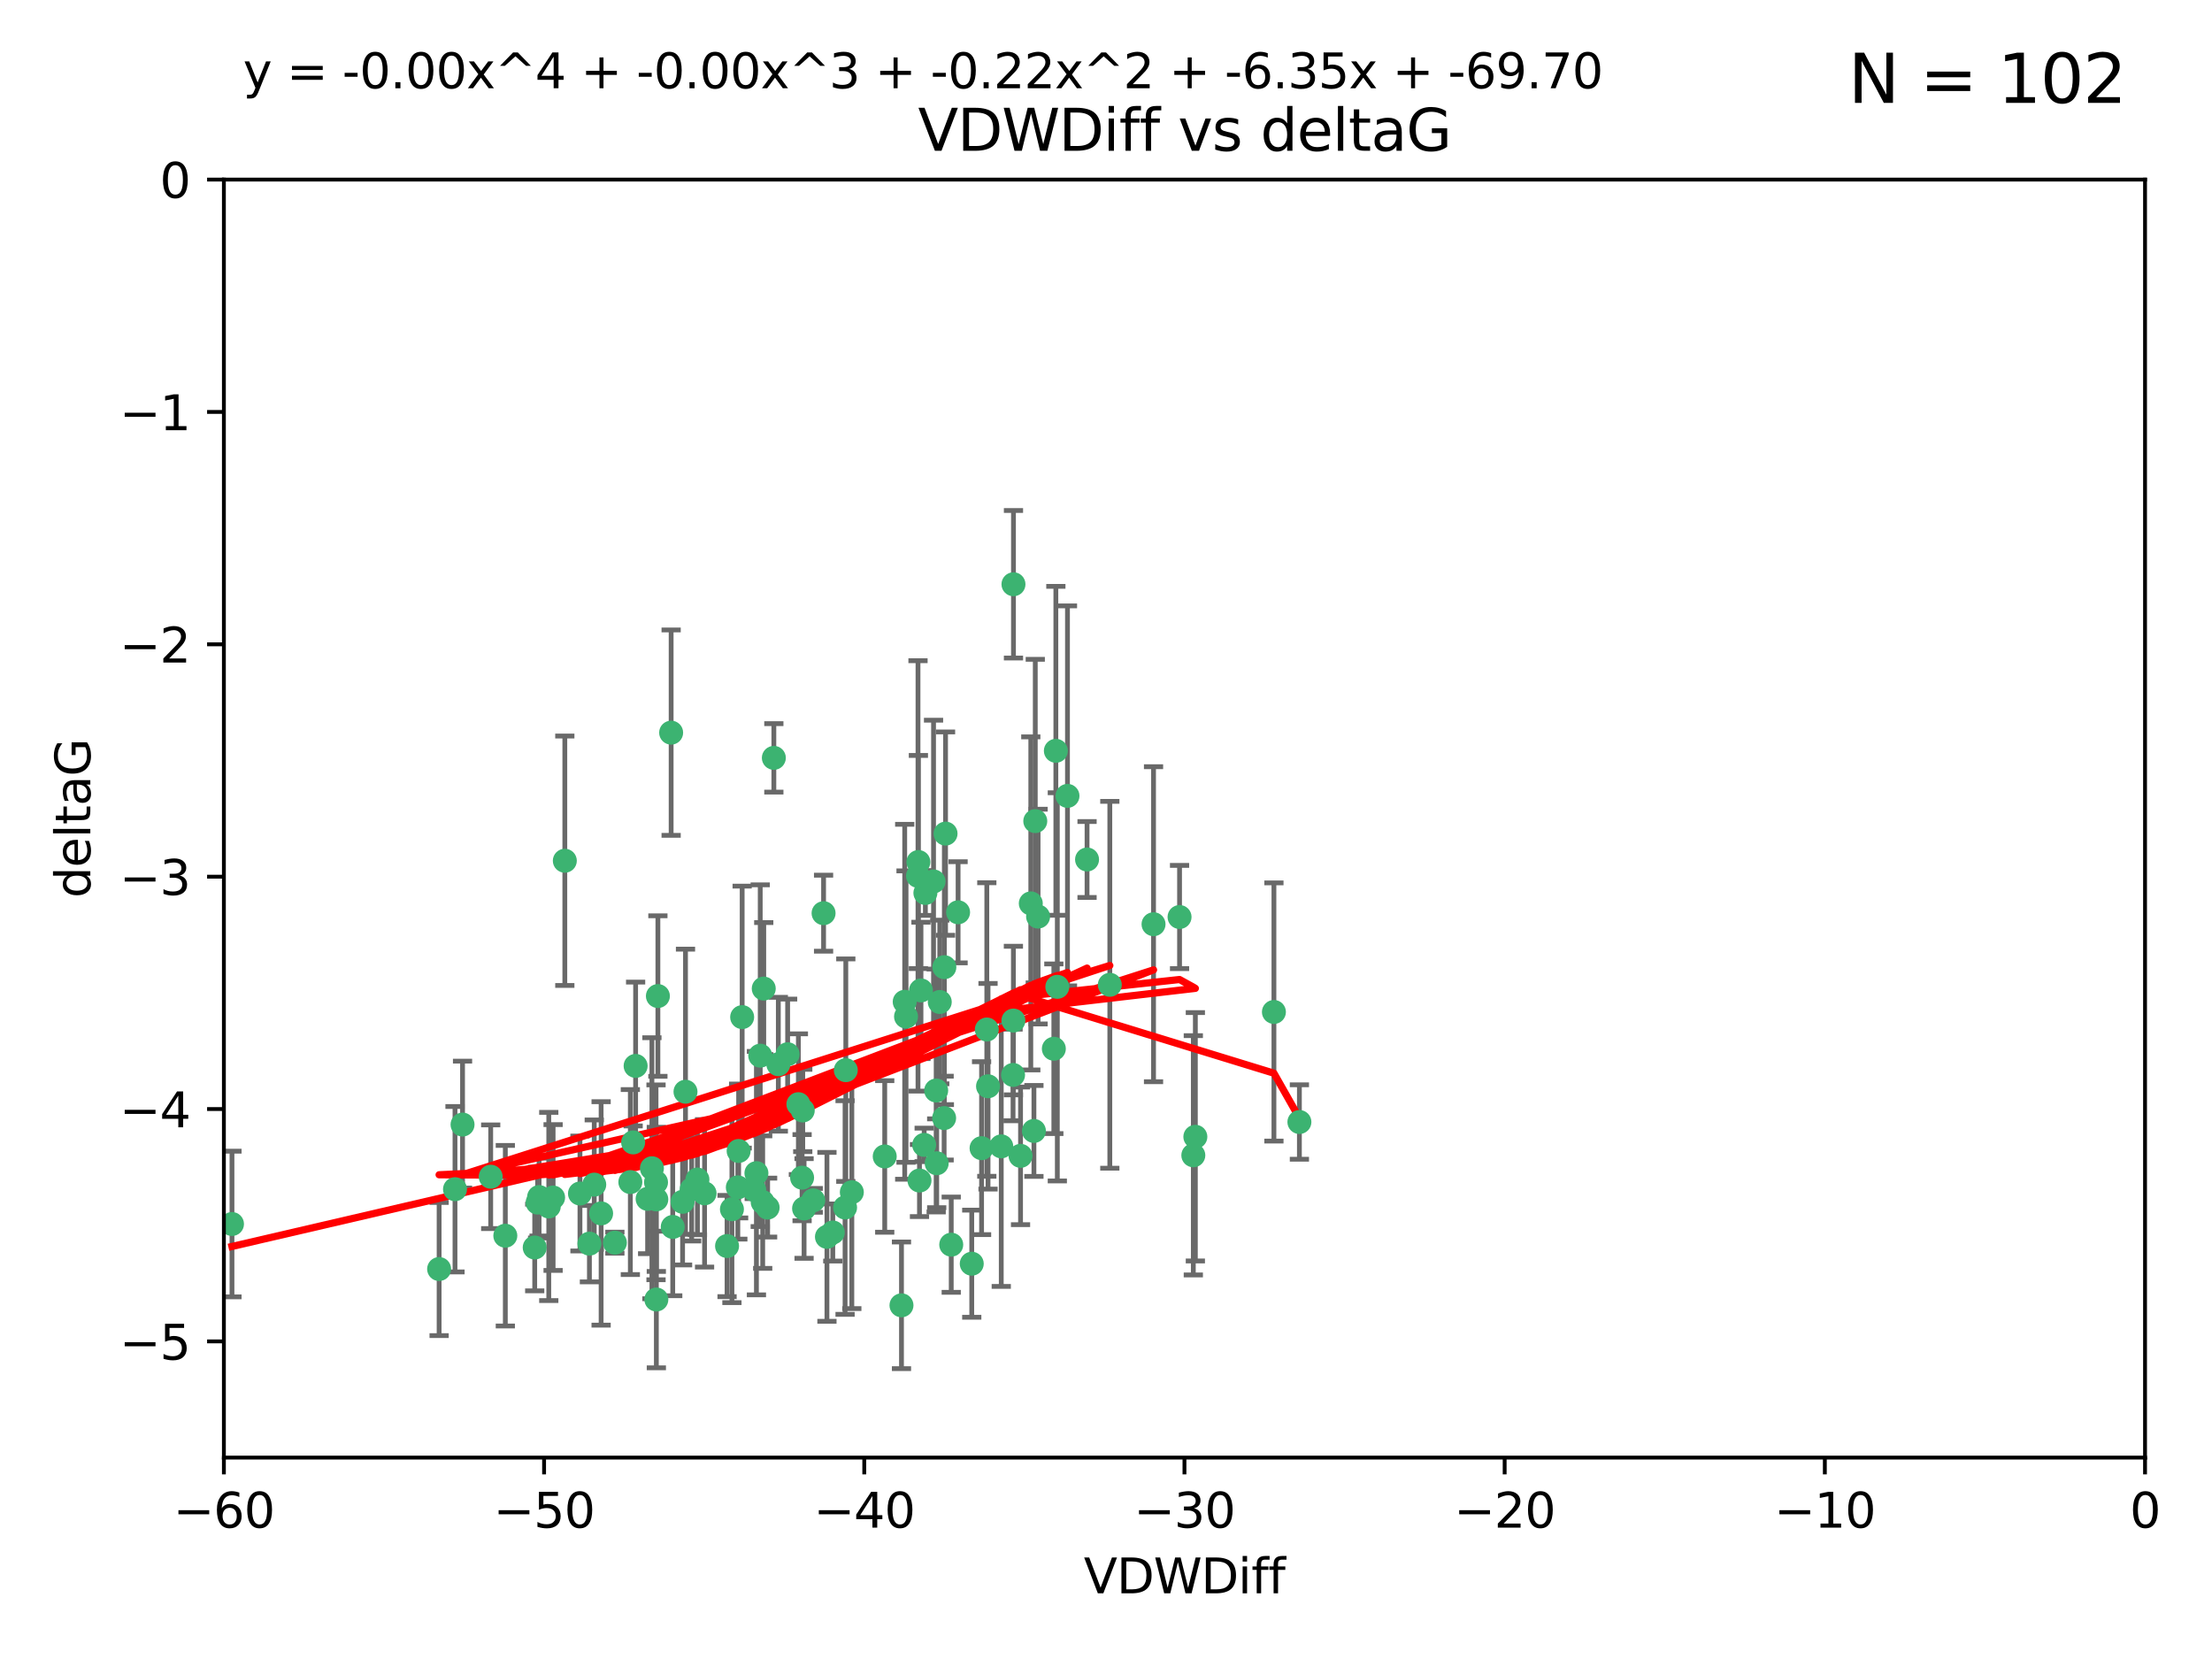 <?xml version="1.0" encoding="utf-8" standalone="no"?>
<!DOCTYPE svg PUBLIC "-//W3C//DTD SVG 1.1//EN"
  "http://www.w3.org/Graphics/SVG/1.1/DTD/svg11.dtd">
<svg xmlns:xlink="http://www.w3.org/1999/xlink" width="460.8pt" height="345.6pt" viewBox="0 0 460.8 345.6" xmlns="http://www.w3.org/2000/svg" version="1.1">
 <defs>
  <style type="text/css">*{stroke-linejoin: round; stroke-linecap: butt}</style>
 </defs>
 <g id="figure_1">
  <g id="patch_1">
   <path d="M 0 345.6 
L 460.8 345.6 
L 460.8 0 
L 0 0 
z
" style="fill: #ffffff"/>
  </g>
  <g id="axes_1">
   <g id="patch_2">
    <path d="M 46.64 303.64 
L 446.85 303.64 
L 446.85 37.411 
L 46.64 37.411 
z
" style="fill: #ffffff"/>
   </g>
   <g id="PathCollection_1">
    <defs>
     <path id="me9fd50216c" d="M 0 1.118 
C 0.297 1.118 0.581 1 0.791 0.791 
C 1 0.581 1.118 0.297 1.118 0 
C 1.118 -0.297 1 -0.581 0.791 -0.791 
C 0.581 -1 0.297 -1.118 0 -1.118 
C -0.297 -1.118 -0.581 -1 -0.791 -0.791 
C -1 -0.581 -1.118 -0.297 -1.118 0 
C -1.118 0.297 -1 0.581 -0.791 0.791 
C -0.581 1 -0.297 1.118 0 1.118 
z
" style="stroke: #3cb371"/>
    </defs>
    <g clip-path="url(#pf83946a373)">
     <use xlink:href="#me9fd50216c" x="48.326" y="254.983" style="fill: #3cb371; stroke: #3cb371"/>
     <use xlink:href="#me9fd50216c" x="112.3" y="249.368" style="fill: #3cb371; stroke: #3cb371"/>
     <use xlink:href="#me9fd50216c" x="111.995" y="250.525" style="fill: #3cb371; stroke: #3cb371"/>
     <use xlink:href="#me9fd50216c" x="105.268" y="257.423" style="fill: #3cb371; stroke: #3cb371"/>
     <use xlink:href="#me9fd50216c" x="91.476" y="264.361" style="fill: #3cb371; stroke: #3cb371"/>
     <use xlink:href="#me9fd50216c" x="135.807" y="243.368" style="fill: #3cb371; stroke: #3cb371"/>
     <use xlink:href="#me9fd50216c" x="122.786" y="259.077" style="fill: #3cb371; stroke: #3cb371"/>
     <use xlink:href="#me9fd50216c" x="131.894" y="237.984" style="fill: #3cb371; stroke: #3cb371"/>
     <use xlink:href="#me9fd50216c" x="111.391" y="259.88" style="fill: #3cb371; stroke: #3cb371"/>
     <use xlink:href="#me9fd50216c" x="136.731" y="270.711" style="fill: #3cb371; stroke: #3cb371"/>
     <use xlink:href="#me9fd50216c" x="145.288" y="245.719" style="fill: #3cb371; stroke: #3cb371"/>
     <use xlink:href="#me9fd50216c" x="125.223" y="252.775" style="fill: #3cb371; stroke: #3cb371"/>
     <use xlink:href="#me9fd50216c" x="102.222" y="245.136" style="fill: #3cb371; stroke: #3cb371"/>
     <use xlink:href="#me9fd50216c" x="158.371" y="219.917" style="fill: #3cb371; stroke: #3cb371"/>
     <use xlink:href="#me9fd50216c" x="173.485" y="256.751" style="fill: #3cb371; stroke: #3cb371"/>
     <use xlink:href="#me9fd50216c" x="123.794" y="246.78" style="fill: #3cb371; stroke: #3cb371"/>
     <use xlink:href="#me9fd50216c" x="137.052" y="207.495" style="fill: #3cb371; stroke: #3cb371"/>
     <use xlink:href="#me9fd50216c" x="142.195" y="250.354" style="fill: #3cb371; stroke: #3cb371"/>
     <use xlink:href="#me9fd50216c" x="94.785" y="247.734" style="fill: #3cb371; stroke: #3cb371"/>
     <use xlink:href="#me9fd50216c" x="132.411" y="222.048" style="fill: #3cb371; stroke: #3cb371"/>
     <use xlink:href="#me9fd50216c" x="153.872" y="239.771" style="fill: #3cb371; stroke: #3cb371"/>
     <use xlink:href="#me9fd50216c" x="166.318" y="230.024" style="fill: #3cb371; stroke: #3cb371"/>
     <use xlink:href="#me9fd50216c" x="151.46" y="259.571" style="fill: #3cb371; stroke: #3cb371"/>
     <use xlink:href="#me9fd50216c" x="159.103" y="205.942" style="fill: #3cb371; stroke: #3cb371"/>
     <use xlink:href="#me9fd50216c" x="131.312" y="246.246" style="fill: #3cb371; stroke: #3cb371"/>
     <use xlink:href="#me9fd50216c" x="142.802" y="227.428" style="fill: #3cb371; stroke: #3cb371"/>
     <use xlink:href="#me9fd50216c" x="136.661" y="246.299" style="fill: #3cb371; stroke: #3cb371"/>
     <use xlink:href="#me9fd50216c" x="167.229" y="231.332" style="fill: #3cb371; stroke: #3cb371"/>
     <use xlink:href="#me9fd50216c" x="144.084" y="247.763" style="fill: #3cb371; stroke: #3cb371"/>
     <use xlink:href="#me9fd50216c" x="153.702" y="247.353" style="fill: #3cb371; stroke: #3cb371"/>
     <use xlink:href="#me9fd50216c" x="204.48" y="239.185" style="fill: #3cb371; stroke: #3cb371"/>
     <use xlink:href="#me9fd50216c" x="96.356" y="234.269" style="fill: #3cb371; stroke: #3cb371"/>
     <use xlink:href="#me9fd50216c" x="176.045" y="251.55" style="fill: #3cb371; stroke: #3cb371"/>
     <use xlink:href="#me9fd50216c" x="158.884" y="250.426" style="fill: #3cb371; stroke: #3cb371"/>
     <use xlink:href="#me9fd50216c" x="146.775" y="248.593" style="fill: #3cb371; stroke: #3cb371"/>
     <use xlink:href="#me9fd50216c" x="114.32" y="251.329" style="fill: #3cb371; stroke: #3cb371"/>
     <use xlink:href="#me9fd50216c" x="154.605" y="211.882" style="fill: #3cb371; stroke: #3cb371"/>
     <use xlink:href="#me9fd50216c" x="120.818" y="248.632" style="fill: #3cb371; stroke: #3cb371"/>
     <use xlink:href="#me9fd50216c" x="187.795" y="271.922" style="fill: #3cb371; stroke: #3cb371"/>
     <use xlink:href="#me9fd50216c" x="115.223" y="249.466" style="fill: #3cb371; stroke: #3cb371"/>
     <use xlink:href="#me9fd50216c" x="157.577" y="244.387" style="fill: #3cb371; stroke: #3cb371"/>
     <use xlink:href="#me9fd50216c" x="134.911" y="249.742" style="fill: #3cb371; stroke: #3cb371"/>
     <use xlink:href="#me9fd50216c" x="192.775" y="186.022" style="fill: #3cb371; stroke: #3cb371"/>
     <use xlink:href="#me9fd50216c" x="191.546" y="245.927" style="fill: #3cb371; stroke: #3cb371"/>
     <use xlink:href="#me9fd50216c" x="157.119" y="247.876" style="fill: #3cb371; stroke: #3cb371"/>
     <use xlink:href="#me9fd50216c" x="159.91" y="251.564" style="fill: #3cb371; stroke: #3cb371"/>
     <use xlink:href="#me9fd50216c" x="177.452" y="248.361" style="fill: #3cb371; stroke: #3cb371"/>
     <use xlink:href="#me9fd50216c" x="152.474" y="251.904" style="fill: #3cb371; stroke: #3cb371"/>
     <use xlink:href="#me9fd50216c" x="184.304" y="240.908" style="fill: #3cb371; stroke: #3cb371"/>
     <use xlink:href="#me9fd50216c" x="140.144" y="255.593" style="fill: #3cb371; stroke: #3cb371"/>
     <use xlink:href="#me9fd50216c" x="226.453" y="179.048" style="fill: #3cb371; stroke: #3cb371"/>
     <use xlink:href="#me9fd50216c" x="164.08" y="219.614" style="fill: #3cb371; stroke: #3cb371"/>
     <use xlink:href="#me9fd50216c" x="128.091" y="258.871" style="fill: #3cb371; stroke: #3cb371"/>
     <use xlink:href="#me9fd50216c" x="169.413" y="250.057" style="fill: #3cb371; stroke: #3cb371"/>
     <use xlink:href="#me9fd50216c" x="136.723" y="249.848" style="fill: #3cb371; stroke: #3cb371"/>
     <use xlink:href="#me9fd50216c" x="117.663" y="179.309" style="fill: #3cb371; stroke: #3cb371"/>
     <use xlink:href="#me9fd50216c" x="196.975" y="173.656" style="fill: #3cb371; stroke: #3cb371"/>
     <use xlink:href="#me9fd50216c" x="205.571" y="214.466" style="fill: #3cb371; stroke: #3cb371"/>
     <use xlink:href="#me9fd50216c" x="211.11" y="212.601" style="fill: #3cb371; stroke: #3cb371"/>
     <use xlink:href="#me9fd50216c" x="161.207" y="157.878" style="fill: #3cb371; stroke: #3cb371"/>
     <use xlink:href="#me9fd50216c" x="191.237" y="182.467" style="fill: #3cb371; stroke: #3cb371"/>
     <use xlink:href="#me9fd50216c" x="167.504" y="251.748" style="fill: #3cb371; stroke: #3cb371"/>
     <use xlink:href="#me9fd50216c" x="176.197" y="222.933" style="fill: #3cb371; stroke: #3cb371"/>
     <use xlink:href="#me9fd50216c" x="240.303" y="192.532" style="fill: #3cb371; stroke: #3cb371"/>
     <use xlink:href="#me9fd50216c" x="191.319" y="179.572" style="fill: #3cb371; stroke: #3cb371"/>
     <use xlink:href="#me9fd50216c" x="220.26" y="205.576" style="fill: #3cb371; stroke: #3cb371"/>
     <use xlink:href="#me9fd50216c" x="171.566" y="190.233" style="fill: #3cb371; stroke: #3cb371"/>
     <use xlink:href="#me9fd50216c" x="188.745" y="211.773" style="fill: #3cb371; stroke: #3cb371"/>
     <use xlink:href="#me9fd50216c" x="214.734" y="188.196" style="fill: #3cb371; stroke: #3cb371"/>
     <use xlink:href="#me9fd50216c" x="199.588" y="190.046" style="fill: #3cb371; stroke: #3cb371"/>
     <use xlink:href="#me9fd50216c" x="198.159" y="259.29" style="fill: #3cb371; stroke: #3cb371"/>
     <use xlink:href="#me9fd50216c" x="195.025" y="227.174" style="fill: #3cb371; stroke: #3cb371"/>
     <use xlink:href="#me9fd50216c" x="172.267" y="257.656" style="fill: #3cb371; stroke: #3cb371"/>
     <use xlink:href="#me9fd50216c" x="195.132" y="242.33" style="fill: #3cb371; stroke: #3cb371"/>
     <use xlink:href="#me9fd50216c" x="215.667" y="171.05" style="fill: #3cb371; stroke: #3cb371"/>
     <use xlink:href="#me9fd50216c" x="191.856" y="206.323" style="fill: #3cb371; stroke: #3cb371"/>
     <use xlink:href="#me9fd50216c" x="211.125" y="121.711" style="fill: #3cb371; stroke: #3cb371"/>
     <use xlink:href="#me9fd50216c" x="195.769" y="208.73" style="fill: #3cb371; stroke: #3cb371"/>
     <use xlink:href="#me9fd50216c" x="196.727" y="201.481" style="fill: #3cb371; stroke: #3cb371"/>
     <use xlink:href="#me9fd50216c" x="212.597" y="240.786" style="fill: #3cb371; stroke: #3cb371"/>
     <use xlink:href="#me9fd50216c" x="139.81" y="152.625" style="fill: #3cb371; stroke: #3cb371"/>
     <use xlink:href="#me9fd50216c" x="219.955" y="156.408" style="fill: #3cb371; stroke: #3cb371"/>
     <use xlink:href="#me9fd50216c" x="216.252" y="190.942" style="fill: #3cb371; stroke: #3cb371"/>
     <use xlink:href="#me9fd50216c" x="196.679" y="232.917" style="fill: #3cb371; stroke: #3cb371"/>
     <use xlink:href="#me9fd50216c" x="188.467" y="208.69" style="fill: #3cb371; stroke: #3cb371"/>
     <use xlink:href="#me9fd50216c" x="162.141" y="221.702" style="fill: #3cb371; stroke: #3cb371"/>
     <use xlink:href="#me9fd50216c" x="167.09" y="245.331" style="fill: #3cb371; stroke: #3cb371"/>
     <use xlink:href="#me9fd50216c" x="194.474" y="183.618" style="fill: #3cb371; stroke: #3cb371"/>
     <use xlink:href="#me9fd50216c" x="219.534" y="218.476" style="fill: #3cb371; stroke: #3cb371"/>
     <use xlink:href="#me9fd50216c" x="215.386" y="235.595" style="fill: #3cb371; stroke: #3cb371"/>
     <use xlink:href="#me9fd50216c" x="222.375" y="165.798" style="fill: #3cb371; stroke: #3cb371"/>
     <use xlink:href="#me9fd50216c" x="192.522" y="238.5" style="fill: #3cb371; stroke: #3cb371"/>
     <use xlink:href="#me9fd50216c" x="205.826" y="226.292" style="fill: #3cb371; stroke: #3cb371"/>
     <use xlink:href="#me9fd50216c" x="231.196" y="205.151" style="fill: #3cb371; stroke: #3cb371"/>
     <use xlink:href="#me9fd50216c" x="208.58" y="238.81" style="fill: #3cb371; stroke: #3cb371"/>
     <use xlink:href="#me9fd50216c" x="245.723" y="191.03" style="fill: #3cb371; stroke: #3cb371"/>
     <use xlink:href="#me9fd50216c" x="248.591" y="240.671" style="fill: #3cb371; stroke: #3cb371"/>
     <use xlink:href="#me9fd50216c" x="249.014" y="236.811" style="fill: #3cb371; stroke: #3cb371"/>
     <use xlink:href="#me9fd50216c" x="202.434" y="263.255" style="fill: #3cb371; stroke: #3cb371"/>
     <use xlink:href="#me9fd50216c" x="211.038" y="223.93" style="fill: #3cb371; stroke: #3cb371"/>
     <use xlink:href="#me9fd50216c" x="265.381" y="210.812" style="fill: #3cb371; stroke: #3cb371"/>
     <use xlink:href="#me9fd50216c" x="270.689" y="233.736" style="fill: #3cb371; stroke: #3cb371"/>
    </g>
   </g>
   <g id="matplotlib.axis_1">
    <g id="xtick_1">
     <g id="line2d_1">
      <defs>
       <path id="m9476a26579" d="M 0 0 
L 0 3.5 
" style="stroke: #000000; stroke-width: 0.8"/>
      </defs>
      <g>
       <use xlink:href="#m9476a26579" x="46.64" y="303.64" style="stroke: #000000; stroke-width: 0.8"/>
      </g>
     </g>
     <g id="text_1">
      <!-- −60 -->
      <g transform="translate(36.088 318.238)scale(0.1 -0.1)">
       <defs>
        <path id="DejaVuSans-2212" d="M 678 2272 
L 4684 2272 
L 4684 1741 
L 678 1741 
L 678 2272 
z
" transform="scale(0.016)"/>
        <path id="DejaVuSans-36" d="M 2113 2584 
Q 1688 2584 1439 2293 
Q 1191 2003 1191 1497 
Q 1191 994 1439 701 
Q 1688 409 2113 409 
Q 2538 409 2786 701 
Q 3034 994 3034 1497 
Q 3034 2003 2786 2293 
Q 2538 2584 2113 2584 
z
M 3366 4563 
L 3366 3988 
Q 3128 4100 2886 4159 
Q 2644 4219 2406 4219 
Q 1781 4219 1451 3797 
Q 1122 3375 1075 2522 
Q 1259 2794 1537 2939 
Q 1816 3084 2150 3084 
Q 2853 3084 3261 2657 
Q 3669 2231 3669 1497 
Q 3669 778 3244 343 
Q 2819 -91 2113 -91 
Q 1303 -91 875 529 
Q 447 1150 447 2328 
Q 447 3434 972 4092 
Q 1497 4750 2381 4750 
Q 2619 4750 2861 4703 
Q 3103 4656 3366 4563 
z
" transform="scale(0.016)"/>
        <path id="DejaVuSans-30" d="M 2034 4250 
Q 1547 4250 1301 3770 
Q 1056 3291 1056 2328 
Q 1056 1369 1301 889 
Q 1547 409 2034 409 
Q 2525 409 2770 889 
Q 3016 1369 3016 2328 
Q 3016 3291 2770 3770 
Q 2525 4250 2034 4250 
z
M 2034 4750 
Q 2819 4750 3233 4129 
Q 3647 3509 3647 2328 
Q 3647 1150 3233 529 
Q 2819 -91 2034 -91 
Q 1250 -91 836 529 
Q 422 1150 422 2328 
Q 422 3509 836 4129 
Q 1250 4750 2034 4750 
z
" transform="scale(0.016)"/>
       </defs>
       <use xlink:href="#DejaVuSans-2212"/>
       <use xlink:href="#DejaVuSans-36" x="83.789"/>
       <use xlink:href="#DejaVuSans-30" x="147.412"/>
      </g>
     </g>
    </g>
    <g id="xtick_2">
     <g id="line2d_2">
      <g>
       <use xlink:href="#m9476a26579" x="113.342" y="303.64" style="stroke: #000000; stroke-width: 0.8"/>
      </g>
     </g>
     <g id="text_2">
      <!-- −50 -->
      <g transform="translate(102.789 318.238)scale(0.1 -0.1)">
       <defs>
        <path id="DejaVuSans-35" d="M 691 4666 
L 3169 4666 
L 3169 4134 
L 1269 4134 
L 1269 2991 
Q 1406 3038 1543 3061 
Q 1681 3084 1819 3084 
Q 2600 3084 3056 2656 
Q 3513 2228 3513 1497 
Q 3513 744 3044 326 
Q 2575 -91 1722 -91 
Q 1428 -91 1123 -41 
Q 819 9 494 109 
L 494 744 
Q 775 591 1075 516 
Q 1375 441 1709 441 
Q 2250 441 2565 725 
Q 2881 1009 2881 1497 
Q 2881 1984 2565 2268 
Q 2250 2553 1709 2553 
Q 1456 2553 1204 2497 
Q 953 2441 691 2322 
L 691 4666 
z
" transform="scale(0.016)"/>
       </defs>
       <use xlink:href="#DejaVuSans-2212"/>
       <use xlink:href="#DejaVuSans-35" x="83.789"/>
       <use xlink:href="#DejaVuSans-30" x="147.412"/>
      </g>
     </g>
    </g>
    <g id="xtick_3">
     <g id="line2d_3">
      <g>
       <use xlink:href="#m9476a26579" x="180.043" y="303.64" style="stroke: #000000; stroke-width: 0.8"/>
      </g>
     </g>
     <g id="text_3">
      <!-- −40 -->
      <g transform="translate(169.491 318.238)scale(0.1 -0.1)">
       <defs>
        <path id="DejaVuSans-34" d="M 2419 4116 
L 825 1625 
L 2419 1625 
L 2419 4116 
z
M 2253 4666 
L 3047 4666 
L 3047 1625 
L 3713 1625 
L 3713 1100 
L 3047 1100 
L 3047 0 
L 2419 0 
L 2419 1100 
L 313 1100 
L 313 1709 
L 2253 4666 
z
" transform="scale(0.016)"/>
       </defs>
       <use xlink:href="#DejaVuSans-2212"/>
       <use xlink:href="#DejaVuSans-34" x="83.789"/>
       <use xlink:href="#DejaVuSans-30" x="147.412"/>
      </g>
     </g>
    </g>
    <g id="xtick_4">
     <g id="line2d_4">
      <g>
       <use xlink:href="#m9476a26579" x="246.745" y="303.64" style="stroke: #000000; stroke-width: 0.8"/>
      </g>
     </g>
     <g id="text_4">
      <!-- −30 -->
      <g transform="translate(236.193 318.238)scale(0.1 -0.1)">
       <defs>
        <path id="DejaVuSans-33" d="M 2597 2516 
Q 3050 2419 3304 2112 
Q 3559 1806 3559 1356 
Q 3559 666 3084 287 
Q 2609 -91 1734 -91 
Q 1441 -91 1130 -33 
Q 819 25 488 141 
L 488 750 
Q 750 597 1062 519 
Q 1375 441 1716 441 
Q 2309 441 2620 675 
Q 2931 909 2931 1356 
Q 2931 1769 2642 2001 
Q 2353 2234 1838 2234 
L 1294 2234 
L 1294 2753 
L 1863 2753 
Q 2328 2753 2575 2939 
Q 2822 3125 2822 3475 
Q 2822 3834 2567 4026 
Q 2313 4219 1838 4219 
Q 1578 4219 1281 4162 
Q 984 4106 628 3988 
L 628 4550 
Q 988 4650 1302 4700 
Q 1616 4750 1894 4750 
Q 2613 4750 3031 4423 
Q 3450 4097 3450 3541 
Q 3450 3153 3228 2886 
Q 3006 2619 2597 2516 
z
" transform="scale(0.016)"/>
       </defs>
       <use xlink:href="#DejaVuSans-2212"/>
       <use xlink:href="#DejaVuSans-33" x="83.789"/>
       <use xlink:href="#DejaVuSans-30" x="147.412"/>
      </g>
     </g>
    </g>
    <g id="xtick_5">
     <g id="line2d_5">
      <g>
       <use xlink:href="#m9476a26579" x="313.447" y="303.64" style="stroke: #000000; stroke-width: 0.8"/>
      </g>
     </g>
     <g id="text_5">
      <!-- −20 -->
      <g transform="translate(302.894 318.238)scale(0.1 -0.1)">
       <defs>
        <path id="DejaVuSans-32" d="M 1228 531 
L 3431 531 
L 3431 0 
L 469 0 
L 469 531 
Q 828 903 1448 1529 
Q 2069 2156 2228 2338 
Q 2531 2678 2651 2914 
Q 2772 3150 2772 3378 
Q 2772 3750 2511 3984 
Q 2250 4219 1831 4219 
Q 1534 4219 1204 4116 
Q 875 4013 500 3803 
L 500 4441 
Q 881 4594 1212 4672 
Q 1544 4750 1819 4750 
Q 2544 4750 2975 4387 
Q 3406 4025 3406 3419 
Q 3406 3131 3298 2873 
Q 3191 2616 2906 2266 
Q 2828 2175 2409 1742 
Q 1991 1309 1228 531 
z
" transform="scale(0.016)"/>
       </defs>
       <use xlink:href="#DejaVuSans-2212"/>
       <use xlink:href="#DejaVuSans-32" x="83.789"/>
       <use xlink:href="#DejaVuSans-30" x="147.412"/>
      </g>
     </g>
    </g>
    <g id="xtick_6">
     <g id="line2d_6">
      <g>
       <use xlink:href="#m9476a26579" x="380.148" y="303.64" style="stroke: #000000; stroke-width: 0.8"/>
      </g>
     </g>
     <g id="text_6">
      <!-- −10 -->
      <g transform="translate(369.596 318.238)scale(0.1 -0.1)">
       <defs>
        <path id="DejaVuSans-31" d="M 794 531 
L 1825 531 
L 1825 4091 
L 703 3866 
L 703 4441 
L 1819 4666 
L 2450 4666 
L 2450 531 
L 3481 531 
L 3481 0 
L 794 0 
L 794 531 
z
" transform="scale(0.016)"/>
       </defs>
       <use xlink:href="#DejaVuSans-2212"/>
       <use xlink:href="#DejaVuSans-31" x="83.789"/>
       <use xlink:href="#DejaVuSans-30" x="147.412"/>
      </g>
     </g>
    </g>
    <g id="xtick_7">
     <g id="line2d_7">
      <g>
       <use xlink:href="#m9476a26579" x="446.85" y="303.64" style="stroke: #000000; stroke-width: 0.8"/>
      </g>
     </g>
     <g id="text_7">
      <!-- 0 -->
      <g transform="translate(443.669 318.238)scale(0.1 -0.1)">
       <use xlink:href="#DejaVuSans-30"/>
      </g>
     </g>
    </g>
    <g id="text_8">
     <!-- VDWDiff -->
     <g transform="translate(225.772 331.917)scale(0.1 -0.1)">
      <defs>
       <path id="DejaVuSans-56" d="M 1831 0 
L 50 4666 
L 709 4666 
L 2188 738 
L 3669 4666 
L 4325 4666 
L 2547 0 
L 1831 0 
z
" transform="scale(0.016)"/>
       <path id="DejaVuSans-44" d="M 1259 4147 
L 1259 519 
L 2022 519 
Q 2988 519 3436 956 
Q 3884 1394 3884 2338 
Q 3884 3275 3436 3711 
Q 2988 4147 2022 4147 
L 1259 4147 
z
M 628 4666 
L 1925 4666 
Q 3281 4666 3915 4102 
Q 4550 3538 4550 2338 
Q 4550 1131 3912 565 
Q 3275 0 1925 0 
L 628 0 
L 628 4666 
z
" transform="scale(0.016)"/>
       <path id="DejaVuSans-57" d="M 213 4666 
L 850 4666 
L 1831 722 
L 2809 4666 
L 3519 4666 
L 4500 722 
L 5478 4666 
L 6119 4666 
L 4947 0 
L 4153 0 
L 3169 4050 
L 2175 0 
L 1381 0 
L 213 4666 
z
" transform="scale(0.016)"/>
       <path id="DejaVuSans-69" d="M 603 3500 
L 1178 3500 
L 1178 0 
L 603 0 
L 603 3500 
z
M 603 4863 
L 1178 4863 
L 1178 4134 
L 603 4134 
L 603 4863 
z
" transform="scale(0.016)"/>
       <path id="DejaVuSans-66" d="M 2375 4863 
L 2375 4384 
L 1825 4384 
Q 1516 4384 1395 4259 
Q 1275 4134 1275 3809 
L 1275 3500 
L 2222 3500 
L 2222 3053 
L 1275 3053 
L 1275 0 
L 697 0 
L 697 3053 
L 147 3053 
L 147 3500 
L 697 3500 
L 697 3744 
Q 697 4328 969 4595 
Q 1241 4863 1831 4863 
L 2375 4863 
z
" transform="scale(0.016)"/>
      </defs>
      <use xlink:href="#DejaVuSans-56"/>
      <use xlink:href="#DejaVuSans-44" x="68.408"/>
      <use xlink:href="#DejaVuSans-57" x="145.41"/>
      <use xlink:href="#DejaVuSans-44" x="244.287"/>
      <use xlink:href="#DejaVuSans-69" x="321.289"/>
      <use xlink:href="#DejaVuSans-66" x="349.072"/>
      <use xlink:href="#DejaVuSans-66" x="384.277"/>
     </g>
    </g>
   </g>
   <g id="matplotlib.axis_2">
    <g id="ytick_1">
     <g id="line2d_8">
      <defs>
       <path id="m1072caee6f" d="M 0 0 
L -3.5 0 
" style="stroke: #000000; stroke-width: 0.8"/>
      </defs>
      <g>
       <use xlink:href="#m1072caee6f" x="46.64" y="279.437" style="stroke: #000000; stroke-width: 0.8"/>
      </g>
     </g>
     <g id="text_9">
      <!-- −5 -->
      <g transform="translate(24.898 283.237)scale(0.1 -0.1)">
       <use xlink:href="#DejaVuSans-2212"/>
       <use xlink:href="#DejaVuSans-35" x="83.789"/>
      </g>
     </g>
    </g>
    <g id="ytick_2">
     <g id="line2d_9">
      <g>
       <use xlink:href="#m1072caee6f" x="46.64" y="231.032" style="stroke: #000000; stroke-width: 0.8"/>
      </g>
     </g>
     <g id="text_10">
      <!-- −4 -->
      <g transform="translate(24.898 234.831)scale(0.1 -0.1)">
       <use xlink:href="#DejaVuSans-2212"/>
       <use xlink:href="#DejaVuSans-34" x="83.789"/>
      </g>
     </g>
    </g>
    <g id="ytick_3">
     <g id="line2d_10">
      <g>
       <use xlink:href="#m1072caee6f" x="46.64" y="182.627" style="stroke: #000000; stroke-width: 0.8"/>
      </g>
     </g>
     <g id="text_11">
      <!-- −3 -->
      <g transform="translate(24.898 186.426)scale(0.1 -0.1)">
       <use xlink:href="#DejaVuSans-2212"/>
       <use xlink:href="#DejaVuSans-33" x="83.789"/>
      </g>
     </g>
    </g>
    <g id="ytick_4">
     <g id="line2d_11">
      <g>
       <use xlink:href="#m1072caee6f" x="46.64" y="134.222" style="stroke: #000000; stroke-width: 0.8"/>
      </g>
     </g>
     <g id="text_12">
      <!-- −2 -->
      <g transform="translate(24.898 138.021)scale(0.1 -0.1)">
       <use xlink:href="#DejaVuSans-2212"/>
       <use xlink:href="#DejaVuSans-32" x="83.789"/>
      </g>
     </g>
    </g>
    <g id="ytick_5">
     <g id="line2d_12">
      <g>
       <use xlink:href="#m1072caee6f" x="46.64" y="85.816" style="stroke: #000000; stroke-width: 0.8"/>
      </g>
     </g>
     <g id="text_13">
      <!-- −1 -->
      <g transform="translate(24.898 89.616)scale(0.1 -0.1)">
       <use xlink:href="#DejaVuSans-2212"/>
       <use xlink:href="#DejaVuSans-31" x="83.789"/>
      </g>
     </g>
    </g>
    <g id="ytick_6">
     <g id="line2d_13">
      <g>
       <use xlink:href="#m1072caee6f" x="46.64" y="37.411" style="stroke: #000000; stroke-width: 0.8"/>
      </g>
     </g>
     <g id="text_14">
      <!-- 0 -->
      <g transform="translate(33.278 41.21)scale(0.1 -0.1)">
       <use xlink:href="#DejaVuSans-30"/>
      </g>
     </g>
    </g>
    <g id="text_15">
     <!-- deltaG -->
     <g transform="translate(18.818 187.064)rotate(-90)scale(0.1 -0.1)">
      <defs>
       <path id="DejaVuSans-64" d="M 2906 2969 
L 2906 4863 
L 3481 4863 
L 3481 0 
L 2906 0 
L 2906 525 
Q 2725 213 2448 61 
Q 2172 -91 1784 -91 
Q 1150 -91 751 415 
Q 353 922 353 1747 
Q 353 2572 751 3078 
Q 1150 3584 1784 3584 
Q 2172 3584 2448 3432 
Q 2725 3281 2906 2969 
z
M 947 1747 
Q 947 1113 1208 752 
Q 1469 391 1925 391 
Q 2381 391 2643 752 
Q 2906 1113 2906 1747 
Q 2906 2381 2643 2742 
Q 2381 3103 1925 3103 
Q 1469 3103 1208 2742 
Q 947 2381 947 1747 
z
" transform="scale(0.016)"/>
       <path id="DejaVuSans-65" d="M 3597 1894 
L 3597 1613 
L 953 1613 
Q 991 1019 1311 708 
Q 1631 397 2203 397 
Q 2534 397 2845 478 
Q 3156 559 3463 722 
L 3463 178 
Q 3153 47 2828 -22 
Q 2503 -91 2169 -91 
Q 1331 -91 842 396 
Q 353 884 353 1716 
Q 353 2575 817 3079 
Q 1281 3584 2069 3584 
Q 2775 3584 3186 3129 
Q 3597 2675 3597 1894 
z
M 3022 2063 
Q 3016 2534 2758 2815 
Q 2500 3097 2075 3097 
Q 1594 3097 1305 2825 
Q 1016 2553 972 2059 
L 3022 2063 
z
" transform="scale(0.016)"/>
       <path id="DejaVuSans-6c" d="M 603 4863 
L 1178 4863 
L 1178 0 
L 603 0 
L 603 4863 
z
" transform="scale(0.016)"/>
       <path id="DejaVuSans-74" d="M 1172 4494 
L 1172 3500 
L 2356 3500 
L 2356 3053 
L 1172 3053 
L 1172 1153 
Q 1172 725 1289 603 
Q 1406 481 1766 481 
L 2356 481 
L 2356 0 
L 1766 0 
Q 1100 0 847 248 
Q 594 497 594 1153 
L 594 3053 
L 172 3053 
L 172 3500 
L 594 3500 
L 594 4494 
L 1172 4494 
z
" transform="scale(0.016)"/>
       <path id="DejaVuSans-61" d="M 2194 1759 
Q 1497 1759 1228 1600 
Q 959 1441 959 1056 
Q 959 750 1161 570 
Q 1363 391 1709 391 
Q 2188 391 2477 730 
Q 2766 1069 2766 1631 
L 2766 1759 
L 2194 1759 
z
M 3341 1997 
L 3341 0 
L 2766 0 
L 2766 531 
Q 2569 213 2275 61 
Q 1981 -91 1556 -91 
Q 1019 -91 701 211 
Q 384 513 384 1019 
Q 384 1609 779 1909 
Q 1175 2209 1959 2209 
L 2766 2209 
L 2766 2266 
Q 2766 2663 2505 2880 
Q 2244 3097 1772 3097 
Q 1472 3097 1187 3025 
Q 903 2953 641 2809 
L 641 3341 
Q 956 3463 1253 3523 
Q 1550 3584 1831 3584 
Q 2591 3584 2966 3190 
Q 3341 2797 3341 1997 
z
" transform="scale(0.016)"/>
       <path id="DejaVuSans-47" d="M 3809 666 
L 3809 1919 
L 2778 1919 
L 2778 2438 
L 4434 2438 
L 4434 434 
Q 4069 175 3628 42 
Q 3188 -91 2688 -91 
Q 1594 -91 976 548 
Q 359 1188 359 2328 
Q 359 3472 976 4111 
Q 1594 4750 2688 4750 
Q 3144 4750 3555 4637 
Q 3966 4525 4313 4306 
L 4313 3634 
Q 3963 3931 3569 4081 
Q 3175 4231 2741 4231 
Q 1884 4231 1454 3753 
Q 1025 3275 1025 2328 
Q 1025 1384 1454 906 
Q 1884 428 2741 428 
Q 3075 428 3337 486 
Q 3600 544 3809 666 
z
" transform="scale(0.016)"/>
      </defs>
      <use xlink:href="#DejaVuSans-64"/>
      <use xlink:href="#DejaVuSans-65" x="63.477"/>
      <use xlink:href="#DejaVuSans-6c" x="125"/>
      <use xlink:href="#DejaVuSans-74" x="152.783"/>
      <use xlink:href="#DejaVuSans-61" x="191.992"/>
      <use xlink:href="#DejaVuSans-47" x="253.271"/>
     </g>
    </g>
   </g>
   <g id="LineCollection_1">
    <path d="M 48.326 270.155 
L 48.326 239.811 
" clip-path="url(#pf83946a373)" style="fill: none; stroke: #696969"/>
    <path d="M 112.3 257.476 
L 112.3 241.26 
" clip-path="url(#pf83946a373)" style="fill: none; stroke: #696969"/>
    <path d="M 111.995 257.892 
L 111.995 243.157 
" clip-path="url(#pf83946a373)" style="fill: none; stroke: #696969"/>
    <path d="M 105.268 276.229 
L 105.268 238.617 
" clip-path="url(#pf83946a373)" style="fill: none; stroke: #696969"/>
    <path d="M 91.476 278.232 
L 91.476 250.491 
" clip-path="url(#pf83946a373)" style="fill: none; stroke: #696969"/>
    <path d="M 135.807 270.554 
L 135.807 216.181 
" clip-path="url(#pf83946a373)" style="fill: none; stroke: #696969"/>
    <path d="M 122.786 267.033 
L 122.786 251.122 
" clip-path="url(#pf83946a373)" style="fill: none; stroke: #696969"/>
    <path d="M 131.894 241.415 
L 131.894 234.553 
" clip-path="url(#pf83946a373)" style="fill: none; stroke: #696969"/>
    <path d="M 111.391 268.904 
L 111.391 250.857 
" clip-path="url(#pf83946a373)" style="fill: none; stroke: #696969"/>
    <path d="M 136.731 284.942 
L 136.731 256.479 
" clip-path="url(#pf83946a373)" style="fill: none; stroke: #696969"/>
    <path d="M 145.288 257.222 
L 145.288 234.216 
" clip-path="url(#pf83946a373)" style="fill: none; stroke: #696969"/>
    <path d="M 125.223 276.048 
L 125.223 229.502 
" clip-path="url(#pf83946a373)" style="fill: none; stroke: #696969"/>
    <path d="M 102.222 255.934 
L 102.222 234.337 
" clip-path="url(#pf83946a373)" style="fill: none; stroke: #696969"/>
    <path d="M 158.371 255.508 
L 158.371 184.325 
" clip-path="url(#pf83946a373)" style="fill: none; stroke: #696969"/>
    <path d="M 173.485 262.697 
L 173.485 250.804 
" clip-path="url(#pf83946a373)" style="fill: none; stroke: #696969"/>
    <path d="M 123.794 260.254 
L 123.794 233.306 
" clip-path="url(#pf83946a373)" style="fill: none; stroke: #696969"/>
    <path d="M 137.052 224.214 
L 137.052 190.775 
" clip-path="url(#pf83946a373)" style="fill: none; stroke: #696969"/>
    <path d="M 142.195 263.512 
L 142.195 237.195 
" clip-path="url(#pf83946a373)" style="fill: none; stroke: #696969"/>
    <path d="M 94.785 264.964 
L 94.785 230.503 
" clip-path="url(#pf83946a373)" style="fill: none; stroke: #696969"/>
    <path d="M 132.411 239.508 
L 132.411 204.588 
" clip-path="url(#pf83946a373)" style="fill: none; stroke: #696969"/>
    <path d="M 153.872 253.716 
L 153.872 225.827 
" clip-path="url(#pf83946a373)" style="fill: none; stroke: #696969"/>
    <path d="M 166.318 244.68 
L 166.318 215.367 
" clip-path="url(#pf83946a373)" style="fill: none; stroke: #696969"/>
    <path d="M 151.46 270.116 
L 151.46 249.026 
" clip-path="url(#pf83946a373)" style="fill: none; stroke: #696969"/>
    <path d="M 159.103 219.695 
L 159.103 192.189 
" clip-path="url(#pf83946a373)" style="fill: none; stroke: #696969"/>
    <path d="M 131.312 265.512 
L 131.312 226.981 
" clip-path="url(#pf83946a373)" style="fill: none; stroke: #696969"/>
    <path d="M 142.802 257.131 
L 142.802 197.725 
" clip-path="url(#pf83946a373)" style="fill: none; stroke: #696969"/>
    <path d="M 136.661 266.591 
L 136.661 226.008 
" clip-path="url(#pf83946a373)" style="fill: none; stroke: #696969"/>
    <path d="M 167.229 239.908 
L 167.229 222.755 
" clip-path="url(#pf83946a373)" style="fill: none; stroke: #696969"/>
    <path d="M 144.084 258.514 
L 144.084 237.011 
" clip-path="url(#pf83946a373)" style="fill: none; stroke: #696969"/>
    <path d="M 153.702 258.126 
L 153.702 236.58 
" clip-path="url(#pf83946a373)" style="fill: none; stroke: #696969"/>
    <path d="M 204.48 257.197 
L 204.48 221.173 
" clip-path="url(#pf83946a373)" style="fill: none; stroke: #696969"/>
    <path d="M 96.356 247.487 
L 96.356 221.052 
" clip-path="url(#pf83946a373)" style="fill: none; stroke: #696969"/>
    <path d="M 176.045 273.8 
L 176.045 229.299 
" clip-path="url(#pf83946a373)" style="fill: none; stroke: #696969"/>
    <path d="M 158.884 264.226 
L 158.884 236.626 
" clip-path="url(#pf83946a373)" style="fill: none; stroke: #696969"/>
    <path d="M 146.775 263.956 
L 146.775 233.23 
" clip-path="url(#pf83946a373)" style="fill: none; stroke: #696969"/>
    <path d="M 114.32 270.93 
L 114.32 231.728 
" clip-path="url(#pf83946a373)" style="fill: none; stroke: #696969"/>
    <path d="M 154.605 239.166 
L 154.605 184.597 
" clip-path="url(#pf83946a373)" style="fill: none; stroke: #696969"/>
    <path d="M 120.818 260.598 
L 120.818 236.665 
" clip-path="url(#pf83946a373)" style="fill: none; stroke: #696969"/>
    <path d="M 187.795 285.112 
L 187.795 258.731 
" clip-path="url(#pf83946a373)" style="fill: none; stroke: #696969"/>
    <path d="M 115.223 264.652 
L 115.223 234.281 
" clip-path="url(#pf83946a373)" style="fill: none; stroke: #696969"/>
    <path d="M 157.577 269.744 
L 157.577 219.03 
" clip-path="url(#pf83946a373)" style="fill: none; stroke: #696969"/>
    <path d="M 134.911 261.161 
L 134.911 238.322 
" clip-path="url(#pf83946a373)" style="fill: none; stroke: #696969"/>
    <path d="M 192.775 190.691 
L 192.775 181.352 
" clip-path="url(#pf83946a373)" style="fill: none; stroke: #696969"/>
    <path d="M 191.546 253.43 
L 191.546 238.424 
" clip-path="url(#pf83946a373)" style="fill: none; stroke: #696969"/>
    <path d="M 157.119 249.693 
L 157.119 246.059 
" clip-path="url(#pf83946a373)" style="fill: none; stroke: #696969"/>
    <path d="M 159.91 257.702 
L 159.91 245.427 
" clip-path="url(#pf83946a373)" style="fill: none; stroke: #696969"/>
    <path d="M 177.452 272.603 
L 177.452 224.118 
" clip-path="url(#pf83946a373)" style="fill: none; stroke: #696969"/>
    <path d="M 152.474 271.363 
L 152.474 232.446 
" clip-path="url(#pf83946a373)" style="fill: none; stroke: #696969"/>
    <path d="M 184.304 256.695 
L 184.304 225.122 
" clip-path="url(#pf83946a373)" style="fill: none; stroke: #696969"/>
    <path d="M 140.144 269.927 
L 140.144 241.26 
" clip-path="url(#pf83946a373)" style="fill: none; stroke: #696969"/>
    <path d="M 226.453 186.957 
L 226.453 171.14 
" clip-path="url(#pf83946a373)" style="fill: none; stroke: #696969"/>
    <path d="M 164.08 231.097 
L 164.08 208.132 
" clip-path="url(#pf83946a373)" style="fill: none; stroke: #696969"/>
    <path d="M 128.091 261.063 
L 128.091 256.678 
" clip-path="url(#pf83946a373)" style="fill: none; stroke: #696969"/>
    <path d="M 169.413 252.54 
L 169.413 247.575 
" clip-path="url(#pf83946a373)" style="fill: none; stroke: #696969"/>
    <path d="M 136.723 264.863 
L 136.723 234.833 
" clip-path="url(#pf83946a373)" style="fill: none; stroke: #696969"/>
    <path d="M 117.663 205.29 
L 117.663 153.329 
" clip-path="url(#pf83946a373)" style="fill: none; stroke: #696969"/>
    <path d="M 196.975 194.836 
L 196.975 152.476 
" clip-path="url(#pf83946a373)" style="fill: none; stroke: #696969"/>
    <path d="M 205.571 245.044 
L 205.571 183.888 
" clip-path="url(#pf83946a373)" style="fill: none; stroke: #696969"/>
    <path d="M 211.11 228.078 
L 211.11 197.125 
" clip-path="url(#pf83946a373)" style="fill: none; stroke: #696969"/>
    <path d="M 161.207 165.005 
L 161.207 150.751 
" clip-path="url(#pf83946a373)" style="fill: none; stroke: #696969"/>
    <path d="M 191.237 227.298 
L 191.237 137.636 
" clip-path="url(#pf83946a373)" style="fill: none; stroke: #696969"/>
    <path d="M 167.504 262.128 
L 167.504 241.367 
" clip-path="url(#pf83946a373)" style="fill: none; stroke: #696969"/>
    <path d="M 176.197 246.109 
L 176.197 199.756 
" clip-path="url(#pf83946a373)" style="fill: none; stroke: #696969"/>
    <path d="M 240.303 225.345 
L 240.303 159.72 
" clip-path="url(#pf83946a373)" style="fill: none; stroke: #696969"/>
    <path d="M 191.319 201.773 
L 191.319 157.372 
" clip-path="url(#pf83946a373)" style="fill: none; stroke: #696969"/>
    <path d="M 220.26 246.008 
L 220.26 165.144 
" clip-path="url(#pf83946a373)" style="fill: none; stroke: #696969"/>
    <path d="M 171.566 198.148 
L 171.566 182.318 
" clip-path="url(#pf83946a373)" style="fill: none; stroke: #696969"/>
    <path d="M 188.745 242.126 
L 188.745 181.42 
" clip-path="url(#pf83946a373)" style="fill: none; stroke: #696969"/>
    <path d="M 214.734 222.889 
L 214.734 153.503 
" clip-path="url(#pf83946a373)" style="fill: none; stroke: #696969"/>
    <path d="M 199.588 200.584 
L 199.588 179.507 
" clip-path="url(#pf83946a373)" style="fill: none; stroke: #696969"/>
    <path d="M 198.159 269.212 
L 198.159 249.368 
" clip-path="url(#pf83946a373)" style="fill: none; stroke: #696969"/>
    <path d="M 195.025 252.472 
L 195.025 201.876 
" clip-path="url(#pf83946a373)" style="fill: none; stroke: #696969"/>
    <path d="M 172.267 275.252 
L 172.267 240.061 
" clip-path="url(#pf83946a373)" style="fill: none; stroke: #696969"/>
    <path d="M 195.132 251.582 
L 195.132 233.078 
" clip-path="url(#pf83946a373)" style="fill: none; stroke: #696969"/>
    <path d="M 215.667 204.754 
L 215.667 137.346 
" clip-path="url(#pf83946a373)" style="fill: none; stroke: #696969"/>
    <path d="M 191.856 220.528 
L 191.856 192.117 
" clip-path="url(#pf83946a373)" style="fill: none; stroke: #696969"/>
    <path d="M 211.125 137.078 
L 211.125 106.345 
" clip-path="url(#pf83946a373)" style="fill: none; stroke: #696969"/>
    <path d="M 195.769 225.774 
L 195.769 191.686 
" clip-path="url(#pf83946a373)" style="fill: none; stroke: #696969"/>
    <path d="M 196.727 230.111 
L 196.727 172.85 
" clip-path="url(#pf83946a373)" style="fill: none; stroke: #696969"/>
    <path d="M 212.597 255.12 
L 212.597 226.452 
" clip-path="url(#pf83946a373)" style="fill: none; stroke: #696969"/>
    <path d="M 139.81 174.018 
L 139.81 131.232 
" clip-path="url(#pf83946a373)" style="fill: none; stroke: #696969"/>
    <path d="M 219.955 190.67 
L 219.955 122.145 
" clip-path="url(#pf83946a373)" style="fill: none; stroke: #696969"/>
    <path d="M 216.252 213.309 
L 216.252 168.575 
" clip-path="url(#pf83946a373)" style="fill: none; stroke: #696969"/>
    <path d="M 196.679 241.649 
L 196.679 224.185 
" clip-path="url(#pf83946a373)" style="fill: none; stroke: #696969"/>
    <path d="M 188.467 245.657 
L 188.467 171.722 
" clip-path="url(#pf83946a373)" style="fill: none; stroke: #696969"/>
    <path d="M 162.141 235.643 
L 162.141 207.761 
" clip-path="url(#pf83946a373)" style="fill: none; stroke: #696969"/>
    <path d="M 167.09 254.309 
L 167.09 236.353 
" clip-path="url(#pf83946a373)" style="fill: none; stroke: #696969"/>
    <path d="M 194.474 217.205 
L 194.474 150.03 
" clip-path="url(#pf83946a373)" style="fill: none; stroke: #696969"/>
    <path d="M 219.534 236.148 
L 219.534 200.803 
" clip-path="url(#pf83946a373)" style="fill: none; stroke: #696969"/>
    <path d="M 215.386 245.067 
L 215.386 226.124 
" clip-path="url(#pf83946a373)" style="fill: none; stroke: #696969"/>
    <path d="M 222.375 205.383 
L 222.375 126.213 
" clip-path="url(#pf83946a373)" style="fill: none; stroke: #696969"/>
    <path d="M 192.522 241.987 
L 192.522 235.013 
" clip-path="url(#pf83946a373)" style="fill: none; stroke: #696969"/>
    <path d="M 205.826 247.709 
L 205.826 204.875 
" clip-path="url(#pf83946a373)" style="fill: none; stroke: #696969"/>
    <path d="M 231.196 243.361 
L 231.196 166.941 
" clip-path="url(#pf83946a373)" style="fill: none; stroke: #696969"/>
    <path d="M 208.58 267.981 
L 208.58 209.639 
" clip-path="url(#pf83946a373)" style="fill: none; stroke: #696969"/>
    <path d="M 245.723 201.782 
L 245.723 180.278 
" clip-path="url(#pf83946a373)" style="fill: none; stroke: #696969"/>
    <path d="M 248.591 265.593 
L 248.591 215.748 
" clip-path="url(#pf83946a373)" style="fill: none; stroke: #696969"/>
    <path d="M 249.014 262.681 
L 249.014 210.941 
" clip-path="url(#pf83946a373)" style="fill: none; stroke: #696969"/>
    <path d="M 202.434 274.413 
L 202.434 252.097 
" clip-path="url(#pf83946a373)" style="fill: none; stroke: #696969"/>
    <path d="M 211.038 233.473 
L 211.038 214.387 
" clip-path="url(#pf83946a373)" style="fill: none; stroke: #696969"/>
    <path d="M 265.381 237.702 
L 265.381 183.921 
" clip-path="url(#pf83946a373)" style="fill: none; stroke: #696969"/>
    <path d="M 270.689 241.488 
L 270.689 225.984 
" clip-path="url(#pf83946a373)" style="fill: none; stroke: #696969"/>
   </g>
   <g id="line2d_14">
    <defs>
     <path id="ma51bf1418e" d="M 2 0 
L -2 -0 
" style="stroke: #696969"/>
    </defs>
    <g clip-path="url(#pf83946a373)">
     <use xlink:href="#ma51bf1418e" x="48.326" y="270.155" style="fill: #696969; stroke: #696969"/>
     <use xlink:href="#ma51bf1418e" x="112.3" y="257.476" style="fill: #696969; stroke: #696969"/>
     <use xlink:href="#ma51bf1418e" x="111.995" y="257.892" style="fill: #696969; stroke: #696969"/>
     <use xlink:href="#ma51bf1418e" x="105.268" y="276.229" style="fill: #696969; stroke: #696969"/>
     <use xlink:href="#ma51bf1418e" x="91.476" y="278.232" style="fill: #696969; stroke: #696969"/>
     <use xlink:href="#ma51bf1418e" x="135.807" y="270.554" style="fill: #696969; stroke: #696969"/>
     <use xlink:href="#ma51bf1418e" x="122.786" y="267.033" style="fill: #696969; stroke: #696969"/>
     <use xlink:href="#ma51bf1418e" x="131.894" y="241.415" style="fill: #696969; stroke: #696969"/>
     <use xlink:href="#ma51bf1418e" x="111.391" y="268.904" style="fill: #696969; stroke: #696969"/>
     <use xlink:href="#ma51bf1418e" x="136.731" y="284.942" style="fill: #696969; stroke: #696969"/>
     <use xlink:href="#ma51bf1418e" x="145.288" y="257.222" style="fill: #696969; stroke: #696969"/>
     <use xlink:href="#ma51bf1418e" x="125.223" y="276.048" style="fill: #696969; stroke: #696969"/>
     <use xlink:href="#ma51bf1418e" x="102.222" y="255.934" style="fill: #696969; stroke: #696969"/>
     <use xlink:href="#ma51bf1418e" x="158.371" y="255.508" style="fill: #696969; stroke: #696969"/>
     <use xlink:href="#ma51bf1418e" x="173.485" y="262.697" style="fill: #696969; stroke: #696969"/>
     <use xlink:href="#ma51bf1418e" x="123.794" y="260.254" style="fill: #696969; stroke: #696969"/>
     <use xlink:href="#ma51bf1418e" x="137.052" y="224.214" style="fill: #696969; stroke: #696969"/>
     <use xlink:href="#ma51bf1418e" x="142.195" y="263.512" style="fill: #696969; stroke: #696969"/>
     <use xlink:href="#ma51bf1418e" x="94.785" y="264.964" style="fill: #696969; stroke: #696969"/>
     <use xlink:href="#ma51bf1418e" x="132.411" y="239.508" style="fill: #696969; stroke: #696969"/>
     <use xlink:href="#ma51bf1418e" x="153.872" y="253.716" style="fill: #696969; stroke: #696969"/>
     <use xlink:href="#ma51bf1418e" x="166.318" y="244.68" style="fill: #696969; stroke: #696969"/>
     <use xlink:href="#ma51bf1418e" x="151.46" y="270.116" style="fill: #696969; stroke: #696969"/>
     <use xlink:href="#ma51bf1418e" x="159.103" y="219.695" style="fill: #696969; stroke: #696969"/>
     <use xlink:href="#ma51bf1418e" x="131.312" y="265.512" style="fill: #696969; stroke: #696969"/>
     <use xlink:href="#ma51bf1418e" x="142.802" y="257.131" style="fill: #696969; stroke: #696969"/>
     <use xlink:href="#ma51bf1418e" x="136.661" y="266.591" style="fill: #696969; stroke: #696969"/>
     <use xlink:href="#ma51bf1418e" x="167.229" y="239.908" style="fill: #696969; stroke: #696969"/>
     <use xlink:href="#ma51bf1418e" x="144.084" y="258.514" style="fill: #696969; stroke: #696969"/>
     <use xlink:href="#ma51bf1418e" x="153.702" y="258.126" style="fill: #696969; stroke: #696969"/>
     <use xlink:href="#ma51bf1418e" x="204.48" y="257.197" style="fill: #696969; stroke: #696969"/>
     <use xlink:href="#ma51bf1418e" x="96.356" y="247.487" style="fill: #696969; stroke: #696969"/>
     <use xlink:href="#ma51bf1418e" x="176.045" y="273.8" style="fill: #696969; stroke: #696969"/>
     <use xlink:href="#ma51bf1418e" x="158.884" y="264.226" style="fill: #696969; stroke: #696969"/>
     <use xlink:href="#ma51bf1418e" x="146.775" y="263.956" style="fill: #696969; stroke: #696969"/>
     <use xlink:href="#ma51bf1418e" x="114.32" y="270.93" style="fill: #696969; stroke: #696969"/>
     <use xlink:href="#ma51bf1418e" x="154.605" y="239.166" style="fill: #696969; stroke: #696969"/>
     <use xlink:href="#ma51bf1418e" x="120.818" y="260.598" style="fill: #696969; stroke: #696969"/>
     <use xlink:href="#ma51bf1418e" x="187.795" y="285.112" style="fill: #696969; stroke: #696969"/>
     <use xlink:href="#ma51bf1418e" x="115.223" y="264.652" style="fill: #696969; stroke: #696969"/>
     <use xlink:href="#ma51bf1418e" x="157.577" y="269.744" style="fill: #696969; stroke: #696969"/>
     <use xlink:href="#ma51bf1418e" x="134.911" y="261.161" style="fill: #696969; stroke: #696969"/>
     <use xlink:href="#ma51bf1418e" x="192.775" y="190.691" style="fill: #696969; stroke: #696969"/>
     <use xlink:href="#ma51bf1418e" x="191.546" y="253.43" style="fill: #696969; stroke: #696969"/>
     <use xlink:href="#ma51bf1418e" x="157.119" y="249.693" style="fill: #696969; stroke: #696969"/>
     <use xlink:href="#ma51bf1418e" x="159.91" y="257.702" style="fill: #696969; stroke: #696969"/>
     <use xlink:href="#ma51bf1418e" x="177.452" y="272.603" style="fill: #696969; stroke: #696969"/>
     <use xlink:href="#ma51bf1418e" x="152.474" y="271.363" style="fill: #696969; stroke: #696969"/>
     <use xlink:href="#ma51bf1418e" x="184.304" y="256.695" style="fill: #696969; stroke: #696969"/>
     <use xlink:href="#ma51bf1418e" x="140.144" y="269.927" style="fill: #696969; stroke: #696969"/>
     <use xlink:href="#ma51bf1418e" x="226.453" y="186.957" style="fill: #696969; stroke: #696969"/>
     <use xlink:href="#ma51bf1418e" x="164.08" y="231.097" style="fill: #696969; stroke: #696969"/>
     <use xlink:href="#ma51bf1418e" x="128.091" y="261.063" style="fill: #696969; stroke: #696969"/>
     <use xlink:href="#ma51bf1418e" x="169.413" y="252.54" style="fill: #696969; stroke: #696969"/>
     <use xlink:href="#ma51bf1418e" x="136.723" y="264.863" style="fill: #696969; stroke: #696969"/>
     <use xlink:href="#ma51bf1418e" x="117.663" y="205.29" style="fill: #696969; stroke: #696969"/>
     <use xlink:href="#ma51bf1418e" x="196.975" y="194.836" style="fill: #696969; stroke: #696969"/>
     <use xlink:href="#ma51bf1418e" x="205.571" y="245.044" style="fill: #696969; stroke: #696969"/>
     <use xlink:href="#ma51bf1418e" x="211.11" y="228.078" style="fill: #696969; stroke: #696969"/>
     <use xlink:href="#ma51bf1418e" x="161.207" y="165.005" style="fill: #696969; stroke: #696969"/>
     <use xlink:href="#ma51bf1418e" x="191.237" y="227.298" style="fill: #696969; stroke: #696969"/>
     <use xlink:href="#ma51bf1418e" x="167.504" y="262.128" style="fill: #696969; stroke: #696969"/>
     <use xlink:href="#ma51bf1418e" x="176.197" y="246.109" style="fill: #696969; stroke: #696969"/>
     <use xlink:href="#ma51bf1418e" x="240.303" y="225.345" style="fill: #696969; stroke: #696969"/>
     <use xlink:href="#ma51bf1418e" x="191.319" y="201.773" style="fill: #696969; stroke: #696969"/>
     <use xlink:href="#ma51bf1418e" x="220.26" y="246.008" style="fill: #696969; stroke: #696969"/>
     <use xlink:href="#ma51bf1418e" x="171.566" y="198.148" style="fill: #696969; stroke: #696969"/>
     <use xlink:href="#ma51bf1418e" x="188.745" y="242.126" style="fill: #696969; stroke: #696969"/>
     <use xlink:href="#ma51bf1418e" x="214.734" y="222.889" style="fill: #696969; stroke: #696969"/>
     <use xlink:href="#ma51bf1418e" x="199.588" y="200.584" style="fill: #696969; stroke: #696969"/>
     <use xlink:href="#ma51bf1418e" x="198.159" y="269.212" style="fill: #696969; stroke: #696969"/>
     <use xlink:href="#ma51bf1418e" x="195.025" y="252.472" style="fill: #696969; stroke: #696969"/>
     <use xlink:href="#ma51bf1418e" x="172.267" y="275.252" style="fill: #696969; stroke: #696969"/>
     <use xlink:href="#ma51bf1418e" x="195.132" y="251.582" style="fill: #696969; stroke: #696969"/>
     <use xlink:href="#ma51bf1418e" x="215.667" y="204.754" style="fill: #696969; stroke: #696969"/>
     <use xlink:href="#ma51bf1418e" x="191.856" y="220.528" style="fill: #696969; stroke: #696969"/>
     <use xlink:href="#ma51bf1418e" x="211.125" y="137.078" style="fill: #696969; stroke: #696969"/>
     <use xlink:href="#ma51bf1418e" x="195.769" y="225.774" style="fill: #696969; stroke: #696969"/>
     <use xlink:href="#ma51bf1418e" x="196.727" y="230.111" style="fill: #696969; stroke: #696969"/>
     <use xlink:href="#ma51bf1418e" x="212.597" y="255.12" style="fill: #696969; stroke: #696969"/>
     <use xlink:href="#ma51bf1418e" x="139.81" y="174.018" style="fill: #696969; stroke: #696969"/>
     <use xlink:href="#ma51bf1418e" x="219.955" y="190.67" style="fill: #696969; stroke: #696969"/>
     <use xlink:href="#ma51bf1418e" x="216.252" y="213.309" style="fill: #696969; stroke: #696969"/>
     <use xlink:href="#ma51bf1418e" x="196.679" y="241.649" style="fill: #696969; stroke: #696969"/>
     <use xlink:href="#ma51bf1418e" x="188.467" y="245.657" style="fill: #696969; stroke: #696969"/>
     <use xlink:href="#ma51bf1418e" x="162.141" y="235.643" style="fill: #696969; stroke: #696969"/>
     <use xlink:href="#ma51bf1418e" x="167.09" y="254.309" style="fill: #696969; stroke: #696969"/>
     <use xlink:href="#ma51bf1418e" x="194.474" y="217.205" style="fill: #696969; stroke: #696969"/>
     <use xlink:href="#ma51bf1418e" x="219.534" y="236.148" style="fill: #696969; stroke: #696969"/>
     <use xlink:href="#ma51bf1418e" x="215.386" y="245.067" style="fill: #696969; stroke: #696969"/>
     <use xlink:href="#ma51bf1418e" x="222.375" y="205.383" style="fill: #696969; stroke: #696969"/>
     <use xlink:href="#ma51bf1418e" x="192.522" y="241.987" style="fill: #696969; stroke: #696969"/>
     <use xlink:href="#ma51bf1418e" x="205.826" y="247.709" style="fill: #696969; stroke: #696969"/>
     <use xlink:href="#ma51bf1418e" x="231.196" y="243.361" style="fill: #696969; stroke: #696969"/>
     <use xlink:href="#ma51bf1418e" x="208.58" y="267.981" style="fill: #696969; stroke: #696969"/>
     <use xlink:href="#ma51bf1418e" x="245.723" y="201.782" style="fill: #696969; stroke: #696969"/>
     <use xlink:href="#ma51bf1418e" x="248.591" y="265.593" style="fill: #696969; stroke: #696969"/>
     <use xlink:href="#ma51bf1418e" x="249.014" y="262.681" style="fill: #696969; stroke: #696969"/>
     <use xlink:href="#ma51bf1418e" x="202.434" y="274.413" style="fill: #696969; stroke: #696969"/>
     <use xlink:href="#ma51bf1418e" x="211.038" y="233.473" style="fill: #696969; stroke: #696969"/>
     <use xlink:href="#ma51bf1418e" x="265.381" y="237.702" style="fill: #696969; stroke: #696969"/>
     <use xlink:href="#ma51bf1418e" x="270.689" y="241.488" style="fill: #696969; stroke: #696969"/>
    </g>
   </g>
   <g id="line2d_15">
    <g clip-path="url(#pf83946a373)">
     <use xlink:href="#ma51bf1418e" x="48.326" y="239.811" style="fill: #696969; stroke: #696969"/>
     <use xlink:href="#ma51bf1418e" x="112.3" y="241.26" style="fill: #696969; stroke: #696969"/>
     <use xlink:href="#ma51bf1418e" x="111.995" y="243.157" style="fill: #696969; stroke: #696969"/>
     <use xlink:href="#ma51bf1418e" x="105.268" y="238.617" style="fill: #696969; stroke: #696969"/>
     <use xlink:href="#ma51bf1418e" x="91.476" y="250.491" style="fill: #696969; stroke: #696969"/>
     <use xlink:href="#ma51bf1418e" x="135.807" y="216.181" style="fill: #696969; stroke: #696969"/>
     <use xlink:href="#ma51bf1418e" x="122.786" y="251.122" style="fill: #696969; stroke: #696969"/>
     <use xlink:href="#ma51bf1418e" x="131.894" y="234.553" style="fill: #696969; stroke: #696969"/>
     <use xlink:href="#ma51bf1418e" x="111.391" y="250.857" style="fill: #696969; stroke: #696969"/>
     <use xlink:href="#ma51bf1418e" x="136.731" y="256.479" style="fill: #696969; stroke: #696969"/>
     <use xlink:href="#ma51bf1418e" x="145.288" y="234.216" style="fill: #696969; stroke: #696969"/>
     <use xlink:href="#ma51bf1418e" x="125.223" y="229.502" style="fill: #696969; stroke: #696969"/>
     <use xlink:href="#ma51bf1418e" x="102.222" y="234.337" style="fill: #696969; stroke: #696969"/>
     <use xlink:href="#ma51bf1418e" x="158.371" y="184.325" style="fill: #696969; stroke: #696969"/>
     <use xlink:href="#ma51bf1418e" x="173.485" y="250.804" style="fill: #696969; stroke: #696969"/>
     <use xlink:href="#ma51bf1418e" x="123.794" y="233.306" style="fill: #696969; stroke: #696969"/>
     <use xlink:href="#ma51bf1418e" x="137.052" y="190.775" style="fill: #696969; stroke: #696969"/>
     <use xlink:href="#ma51bf1418e" x="142.195" y="237.195" style="fill: #696969; stroke: #696969"/>
     <use xlink:href="#ma51bf1418e" x="94.785" y="230.503" style="fill: #696969; stroke: #696969"/>
     <use xlink:href="#ma51bf1418e" x="132.411" y="204.588" style="fill: #696969; stroke: #696969"/>
     <use xlink:href="#ma51bf1418e" x="153.872" y="225.827" style="fill: #696969; stroke: #696969"/>
     <use xlink:href="#ma51bf1418e" x="166.318" y="215.367" style="fill: #696969; stroke: #696969"/>
     <use xlink:href="#ma51bf1418e" x="151.46" y="249.026" style="fill: #696969; stroke: #696969"/>
     <use xlink:href="#ma51bf1418e" x="159.103" y="192.189" style="fill: #696969; stroke: #696969"/>
     <use xlink:href="#ma51bf1418e" x="131.312" y="226.981" style="fill: #696969; stroke: #696969"/>
     <use xlink:href="#ma51bf1418e" x="142.802" y="197.725" style="fill: #696969; stroke: #696969"/>
     <use xlink:href="#ma51bf1418e" x="136.661" y="226.008" style="fill: #696969; stroke: #696969"/>
     <use xlink:href="#ma51bf1418e" x="167.229" y="222.755" style="fill: #696969; stroke: #696969"/>
     <use xlink:href="#ma51bf1418e" x="144.084" y="237.011" style="fill: #696969; stroke: #696969"/>
     <use xlink:href="#ma51bf1418e" x="153.702" y="236.58" style="fill: #696969; stroke: #696969"/>
     <use xlink:href="#ma51bf1418e" x="204.48" y="221.173" style="fill: #696969; stroke: #696969"/>
     <use xlink:href="#ma51bf1418e" x="96.356" y="221.052" style="fill: #696969; stroke: #696969"/>
     <use xlink:href="#ma51bf1418e" x="176.045" y="229.299" style="fill: #696969; stroke: #696969"/>
     <use xlink:href="#ma51bf1418e" x="158.884" y="236.626" style="fill: #696969; stroke: #696969"/>
     <use xlink:href="#ma51bf1418e" x="146.775" y="233.23" style="fill: #696969; stroke: #696969"/>
     <use xlink:href="#ma51bf1418e" x="114.32" y="231.728" style="fill: #696969; stroke: #696969"/>
     <use xlink:href="#ma51bf1418e" x="154.605" y="184.597" style="fill: #696969; stroke: #696969"/>
     <use xlink:href="#ma51bf1418e" x="120.818" y="236.665" style="fill: #696969; stroke: #696969"/>
     <use xlink:href="#ma51bf1418e" x="187.795" y="258.731" style="fill: #696969; stroke: #696969"/>
     <use xlink:href="#ma51bf1418e" x="115.223" y="234.281" style="fill: #696969; stroke: #696969"/>
     <use xlink:href="#ma51bf1418e" x="157.577" y="219.03" style="fill: #696969; stroke: #696969"/>
     <use xlink:href="#ma51bf1418e" x="134.911" y="238.322" style="fill: #696969; stroke: #696969"/>
     <use xlink:href="#ma51bf1418e" x="192.775" y="181.352" style="fill: #696969; stroke: #696969"/>
     <use xlink:href="#ma51bf1418e" x="191.546" y="238.424" style="fill: #696969; stroke: #696969"/>
     <use xlink:href="#ma51bf1418e" x="157.119" y="246.059" style="fill: #696969; stroke: #696969"/>
     <use xlink:href="#ma51bf1418e" x="159.91" y="245.427" style="fill: #696969; stroke: #696969"/>
     <use xlink:href="#ma51bf1418e" x="177.452" y="224.118" style="fill: #696969; stroke: #696969"/>
     <use xlink:href="#ma51bf1418e" x="152.474" y="232.446" style="fill: #696969; stroke: #696969"/>
     <use xlink:href="#ma51bf1418e" x="184.304" y="225.122" style="fill: #696969; stroke: #696969"/>
     <use xlink:href="#ma51bf1418e" x="140.144" y="241.26" style="fill: #696969; stroke: #696969"/>
     <use xlink:href="#ma51bf1418e" x="226.453" y="171.14" style="fill: #696969; stroke: #696969"/>
     <use xlink:href="#ma51bf1418e" x="164.08" y="208.132" style="fill: #696969; stroke: #696969"/>
     <use xlink:href="#ma51bf1418e" x="128.091" y="256.678" style="fill: #696969; stroke: #696969"/>
     <use xlink:href="#ma51bf1418e" x="169.413" y="247.575" style="fill: #696969; stroke: #696969"/>
     <use xlink:href="#ma51bf1418e" x="136.723" y="234.833" style="fill: #696969; stroke: #696969"/>
     <use xlink:href="#ma51bf1418e" x="117.663" y="153.329" style="fill: #696969; stroke: #696969"/>
     <use xlink:href="#ma51bf1418e" x="196.975" y="152.476" style="fill: #696969; stroke: #696969"/>
     <use xlink:href="#ma51bf1418e" x="205.571" y="183.888" style="fill: #696969; stroke: #696969"/>
     <use xlink:href="#ma51bf1418e" x="211.11" y="197.125" style="fill: #696969; stroke: #696969"/>
     <use xlink:href="#ma51bf1418e" x="161.207" y="150.751" style="fill: #696969; stroke: #696969"/>
     <use xlink:href="#ma51bf1418e" x="191.237" y="137.636" style="fill: #696969; stroke: #696969"/>
     <use xlink:href="#ma51bf1418e" x="167.504" y="241.367" style="fill: #696969; stroke: #696969"/>
     <use xlink:href="#ma51bf1418e" x="176.197" y="199.756" style="fill: #696969; stroke: #696969"/>
     <use xlink:href="#ma51bf1418e" x="240.303" y="159.72" style="fill: #696969; stroke: #696969"/>
     <use xlink:href="#ma51bf1418e" x="191.319" y="157.372" style="fill: #696969; stroke: #696969"/>
     <use xlink:href="#ma51bf1418e" x="220.26" y="165.144" style="fill: #696969; stroke: #696969"/>
     <use xlink:href="#ma51bf1418e" x="171.566" y="182.318" style="fill: #696969; stroke: #696969"/>
     <use xlink:href="#ma51bf1418e" x="188.745" y="181.42" style="fill: #696969; stroke: #696969"/>
     <use xlink:href="#ma51bf1418e" x="214.734" y="153.503" style="fill: #696969; stroke: #696969"/>
     <use xlink:href="#ma51bf1418e" x="199.588" y="179.507" style="fill: #696969; stroke: #696969"/>
     <use xlink:href="#ma51bf1418e" x="198.159" y="249.368" style="fill: #696969; stroke: #696969"/>
     <use xlink:href="#ma51bf1418e" x="195.025" y="201.876" style="fill: #696969; stroke: #696969"/>
     <use xlink:href="#ma51bf1418e" x="172.267" y="240.061" style="fill: #696969; stroke: #696969"/>
     <use xlink:href="#ma51bf1418e" x="195.132" y="233.078" style="fill: #696969; stroke: #696969"/>
     <use xlink:href="#ma51bf1418e" x="215.667" y="137.346" style="fill: #696969; stroke: #696969"/>
     <use xlink:href="#ma51bf1418e" x="191.856" y="192.117" style="fill: #696969; stroke: #696969"/>
     <use xlink:href="#ma51bf1418e" x="211.125" y="106.345" style="fill: #696969; stroke: #696969"/>
     <use xlink:href="#ma51bf1418e" x="195.769" y="191.686" style="fill: #696969; stroke: #696969"/>
     <use xlink:href="#ma51bf1418e" x="196.727" y="172.85" style="fill: #696969; stroke: #696969"/>
     <use xlink:href="#ma51bf1418e" x="212.597" y="226.452" style="fill: #696969; stroke: #696969"/>
     <use xlink:href="#ma51bf1418e" x="139.81" y="131.232" style="fill: #696969; stroke: #696969"/>
     <use xlink:href="#ma51bf1418e" x="219.955" y="122.145" style="fill: #696969; stroke: #696969"/>
     <use xlink:href="#ma51bf1418e" x="216.252" y="168.575" style="fill: #696969; stroke: #696969"/>
     <use xlink:href="#ma51bf1418e" x="196.679" y="224.185" style="fill: #696969; stroke: #696969"/>
     <use xlink:href="#ma51bf1418e" x="188.467" y="171.722" style="fill: #696969; stroke: #696969"/>
     <use xlink:href="#ma51bf1418e" x="162.141" y="207.761" style="fill: #696969; stroke: #696969"/>
     <use xlink:href="#ma51bf1418e" x="167.09" y="236.353" style="fill: #696969; stroke: #696969"/>
     <use xlink:href="#ma51bf1418e" x="194.474" y="150.03" style="fill: #696969; stroke: #696969"/>
     <use xlink:href="#ma51bf1418e" x="219.534" y="200.803" style="fill: #696969; stroke: #696969"/>
     <use xlink:href="#ma51bf1418e" x="215.386" y="226.124" style="fill: #696969; stroke: #696969"/>
     <use xlink:href="#ma51bf1418e" x="222.375" y="126.213" style="fill: #696969; stroke: #696969"/>
     <use xlink:href="#ma51bf1418e" x="192.522" y="235.013" style="fill: #696969; stroke: #696969"/>
     <use xlink:href="#ma51bf1418e" x="205.826" y="204.875" style="fill: #696969; stroke: #696969"/>
     <use xlink:href="#ma51bf1418e" x="231.196" y="166.941" style="fill: #696969; stroke: #696969"/>
     <use xlink:href="#ma51bf1418e" x="208.58" y="209.639" style="fill: #696969; stroke: #696969"/>
     <use xlink:href="#ma51bf1418e" x="245.723" y="180.278" style="fill: #696969; stroke: #696969"/>
     <use xlink:href="#ma51bf1418e" x="248.591" y="215.748" style="fill: #696969; stroke: #696969"/>
     <use xlink:href="#ma51bf1418e" x="249.014" y="210.941" style="fill: #696969; stroke: #696969"/>
     <use xlink:href="#ma51bf1418e" x="202.434" y="252.097" style="fill: #696969; stroke: #696969"/>
     <use xlink:href="#ma51bf1418e" x="211.038" y="214.387" style="fill: #696969; stroke: #696969"/>
     <use xlink:href="#ma51bf1418e" x="265.381" y="183.921" style="fill: #696969; stroke: #696969"/>
     <use xlink:href="#ma51bf1418e" x="270.689" y="225.984" style="fill: #696969; stroke: #696969"/>
    </g>
   </g>
   <g id="line2d_16">
    <path d="M 48.326 259.662 
L 112.3 244.803 
L 111.995 244.807 
L 105.268 244.806 
L 91.476 244.726 
L 135.807 242.606 
L 122.786 244.353 
L 131.894 243.294 
L 111.391 244.813 
L 136.731 242.422 
L 145.288 240.3 
L 125.223 244.139 
L 102.222 244.773 
L 158.371 235.592 
L 173.485 228.181 
L 123.794 244.27 
L 137.052 242.356 
L 142.195 241.154 
L 94.785 244.707 
L 132.411 243.212 
L 153.872 237.407 
L 166.318 231.925 
L 151.46 238.296 
L 159.103 235.278 
L 131.312 243.384 
L 142.802 240.994 
L 136.661 242.436 
L 167.229 231.471 
L 144.084 240.644 
L 153.702 237.471 
L 204.48 210.197 
L 96.356 244.713 
L 176.045 226.762 
L 158.884 235.373 
L 146.775 239.853 
L 114.32 244.767 
L 154.605 237.125 
L 120.818 244.492 
L 187.795 219.891 
L 115.223 244.744 
L 157.577 235.927 
L 134.911 242.777 
L 192.775 216.91 
L 191.546 217.644 
L 157.119 236.117 
L 159.91 234.926 
L 177.452 225.966 
L 152.474 237.93 
L 184.304 221.973 
L 140.144 241.666 
L 226.453 201.671 
L 164.08 233.014 
L 128.091 243.824 
L 169.413 230.354 
L 136.723 242.424 
L 117.663 244.658 
L 196.975 214.428 
L 205.571 209.615 
L 211.11 206.85 
L 161.207 234.348 
L 191.237 217.829 
L 167.504 231.332 
L 176.197 226.676 
L 240.303 202.043 
L 191.319 217.78 
L 220.26 203.217 
L 171.566 229.219 
L 188.745 219.322 
L 214.734 205.25 
L 199.588 212.917 
L 198.159 213.739 
L 195.025 215.574 
L 172.267 228.843 
L 195.132 215.511 
L 215.667 204.869 
L 191.856 217.459 
L 211.125 206.843 
L 195.769 215.135 
L 196.727 214.573 
L 212.597 206.171 
L 139.81 241.745 
L 219.955 203.314 
L 216.252 204.638 
L 196.679 214.601 
L 188.467 219.488 
L 162.141 233.923 
L 167.09 231.541 
L 194.474 215.901 
L 219.534 203.452 
L 215.386 204.982 
L 222.375 202.593 
L 192.522 217.061 
L 205.826 209.481 
L 231.196 201.131 
L 208.58 208.071 
L 245.723 204.051 
L 248.591 205.628 
L 249.014 205.893 
L 202.434 211.314 
L 211.038 206.884 
L 265.381 223.567 
L 270.689 232.925 
" clip-path="url(#pf83946a373)" style="fill: none; stroke: #ff0000; stroke-width: 1.5; stroke-linecap: square"/>
   </g>
   <g id="line2d_17">
    <defs>
     <path id="m7f239b900f" d="M 0 2 
C 0.53 2 1.039 1.789 1.414 1.414 
C 1.789 1.039 2 0.53 2 0 
C 2 -0.53 1.789 -1.039 1.414 -1.414 
C 1.039 -1.789 0.53 -2 0 -2 
C -0.53 -2 -1.039 -1.789 -1.414 -1.414 
C -1.789 -1.039 -2 -0.53 -2 0 
C -2 0.53 -1.789 1.039 -1.414 1.414 
C -1.039 1.789 -0.53 2 0 2 
z
" style="stroke: #3cb371"/>
    </defs>
    <g clip-path="url(#pf83946a373)">
     <use xlink:href="#m7f239b900f" x="48.326" y="254.983" style="fill: #3cb371; stroke: #3cb371"/>
     <use xlink:href="#m7f239b900f" x="112.3" y="249.368" style="fill: #3cb371; stroke: #3cb371"/>
     <use xlink:href="#m7f239b900f" x="111.995" y="250.525" style="fill: #3cb371; stroke: #3cb371"/>
     <use xlink:href="#m7f239b900f" x="105.268" y="257.423" style="fill: #3cb371; stroke: #3cb371"/>
     <use xlink:href="#m7f239b900f" x="91.476" y="264.361" style="fill: #3cb371; stroke: #3cb371"/>
     <use xlink:href="#m7f239b900f" x="135.807" y="243.368" style="fill: #3cb371; stroke: #3cb371"/>
     <use xlink:href="#m7f239b900f" x="122.786" y="259.077" style="fill: #3cb371; stroke: #3cb371"/>
     <use xlink:href="#m7f239b900f" x="131.894" y="237.984" style="fill: #3cb371; stroke: #3cb371"/>
     <use xlink:href="#m7f239b900f" x="111.391" y="259.88" style="fill: #3cb371; stroke: #3cb371"/>
     <use xlink:href="#m7f239b900f" x="136.731" y="270.711" style="fill: #3cb371; stroke: #3cb371"/>
     <use xlink:href="#m7f239b900f" x="145.288" y="245.719" style="fill: #3cb371; stroke: #3cb371"/>
     <use xlink:href="#m7f239b900f" x="125.223" y="252.775" style="fill: #3cb371; stroke: #3cb371"/>
     <use xlink:href="#m7f239b900f" x="102.222" y="245.136" style="fill: #3cb371; stroke: #3cb371"/>
     <use xlink:href="#m7f239b900f" x="158.371" y="219.917" style="fill: #3cb371; stroke: #3cb371"/>
     <use xlink:href="#m7f239b900f" x="173.485" y="256.751" style="fill: #3cb371; stroke: #3cb371"/>
     <use xlink:href="#m7f239b900f" x="123.794" y="246.78" style="fill: #3cb371; stroke: #3cb371"/>
     <use xlink:href="#m7f239b900f" x="137.052" y="207.495" style="fill: #3cb371; stroke: #3cb371"/>
     <use xlink:href="#m7f239b900f" x="142.195" y="250.354" style="fill: #3cb371; stroke: #3cb371"/>
     <use xlink:href="#m7f239b900f" x="94.785" y="247.734" style="fill: #3cb371; stroke: #3cb371"/>
     <use xlink:href="#m7f239b900f" x="132.411" y="222.048" style="fill: #3cb371; stroke: #3cb371"/>
     <use xlink:href="#m7f239b900f" x="153.872" y="239.771" style="fill: #3cb371; stroke: #3cb371"/>
     <use xlink:href="#m7f239b900f" x="166.318" y="230.024" style="fill: #3cb371; stroke: #3cb371"/>
     <use xlink:href="#m7f239b900f" x="151.46" y="259.571" style="fill: #3cb371; stroke: #3cb371"/>
     <use xlink:href="#m7f239b900f" x="159.103" y="205.942" style="fill: #3cb371; stroke: #3cb371"/>
     <use xlink:href="#m7f239b900f" x="131.312" y="246.246" style="fill: #3cb371; stroke: #3cb371"/>
     <use xlink:href="#m7f239b900f" x="142.802" y="227.428" style="fill: #3cb371; stroke: #3cb371"/>
     <use xlink:href="#m7f239b900f" x="136.661" y="246.299" style="fill: #3cb371; stroke: #3cb371"/>
     <use xlink:href="#m7f239b900f" x="167.229" y="231.332" style="fill: #3cb371; stroke: #3cb371"/>
     <use xlink:href="#m7f239b900f" x="144.084" y="247.763" style="fill: #3cb371; stroke: #3cb371"/>
     <use xlink:href="#m7f239b900f" x="153.702" y="247.353" style="fill: #3cb371; stroke: #3cb371"/>
     <use xlink:href="#m7f239b900f" x="204.48" y="239.185" style="fill: #3cb371; stroke: #3cb371"/>
     <use xlink:href="#m7f239b900f" x="96.356" y="234.269" style="fill: #3cb371; stroke: #3cb371"/>
     <use xlink:href="#m7f239b900f" x="176.045" y="251.55" style="fill: #3cb371; stroke: #3cb371"/>
     <use xlink:href="#m7f239b900f" x="158.884" y="250.426" style="fill: #3cb371; stroke: #3cb371"/>
     <use xlink:href="#m7f239b900f" x="146.775" y="248.593" style="fill: #3cb371; stroke: #3cb371"/>
     <use xlink:href="#m7f239b900f" x="114.32" y="251.329" style="fill: #3cb371; stroke: #3cb371"/>
     <use xlink:href="#m7f239b900f" x="154.605" y="211.882" style="fill: #3cb371; stroke: #3cb371"/>
     <use xlink:href="#m7f239b900f" x="120.818" y="248.632" style="fill: #3cb371; stroke: #3cb371"/>
     <use xlink:href="#m7f239b900f" x="187.795" y="271.922" style="fill: #3cb371; stroke: #3cb371"/>
     <use xlink:href="#m7f239b900f" x="115.223" y="249.466" style="fill: #3cb371; stroke: #3cb371"/>
     <use xlink:href="#m7f239b900f" x="157.577" y="244.387" style="fill: #3cb371; stroke: #3cb371"/>
     <use xlink:href="#m7f239b900f" x="134.911" y="249.742" style="fill: #3cb371; stroke: #3cb371"/>
     <use xlink:href="#m7f239b900f" x="192.775" y="186.022" style="fill: #3cb371; stroke: #3cb371"/>
     <use xlink:href="#m7f239b900f" x="191.546" y="245.927" style="fill: #3cb371; stroke: #3cb371"/>
     <use xlink:href="#m7f239b900f" x="157.119" y="247.876" style="fill: #3cb371; stroke: #3cb371"/>
     <use xlink:href="#m7f239b900f" x="159.91" y="251.564" style="fill: #3cb371; stroke: #3cb371"/>
     <use xlink:href="#m7f239b900f" x="177.452" y="248.361" style="fill: #3cb371; stroke: #3cb371"/>
     <use xlink:href="#m7f239b900f" x="152.474" y="251.904" style="fill: #3cb371; stroke: #3cb371"/>
     <use xlink:href="#m7f239b900f" x="184.304" y="240.908" style="fill: #3cb371; stroke: #3cb371"/>
     <use xlink:href="#m7f239b900f" x="140.144" y="255.593" style="fill: #3cb371; stroke: #3cb371"/>
     <use xlink:href="#m7f239b900f" x="226.453" y="179.048" style="fill: #3cb371; stroke: #3cb371"/>
     <use xlink:href="#m7f239b900f" x="164.08" y="219.614" style="fill: #3cb371; stroke: #3cb371"/>
     <use xlink:href="#m7f239b900f" x="128.091" y="258.871" style="fill: #3cb371; stroke: #3cb371"/>
     <use xlink:href="#m7f239b900f" x="169.413" y="250.057" style="fill: #3cb371; stroke: #3cb371"/>
     <use xlink:href="#m7f239b900f" x="136.723" y="249.848" style="fill: #3cb371; stroke: #3cb371"/>
     <use xlink:href="#m7f239b900f" x="117.663" y="179.309" style="fill: #3cb371; stroke: #3cb371"/>
     <use xlink:href="#m7f239b900f" x="196.975" y="173.656" style="fill: #3cb371; stroke: #3cb371"/>
     <use xlink:href="#m7f239b900f" x="205.571" y="214.466" style="fill: #3cb371; stroke: #3cb371"/>
     <use xlink:href="#m7f239b900f" x="211.11" y="212.601" style="fill: #3cb371; stroke: #3cb371"/>
     <use xlink:href="#m7f239b900f" x="161.207" y="157.878" style="fill: #3cb371; stroke: #3cb371"/>
     <use xlink:href="#m7f239b900f" x="191.237" y="182.467" style="fill: #3cb371; stroke: #3cb371"/>
     <use xlink:href="#m7f239b900f" x="167.504" y="251.748" style="fill: #3cb371; stroke: #3cb371"/>
     <use xlink:href="#m7f239b900f" x="176.197" y="222.933" style="fill: #3cb371; stroke: #3cb371"/>
     <use xlink:href="#m7f239b900f" x="240.303" y="192.532" style="fill: #3cb371; stroke: #3cb371"/>
     <use xlink:href="#m7f239b900f" x="191.319" y="179.572" style="fill: #3cb371; stroke: #3cb371"/>
     <use xlink:href="#m7f239b900f" x="220.26" y="205.576" style="fill: #3cb371; stroke: #3cb371"/>
     <use xlink:href="#m7f239b900f" x="171.566" y="190.233" style="fill: #3cb371; stroke: #3cb371"/>
     <use xlink:href="#m7f239b900f" x="188.745" y="211.773" style="fill: #3cb371; stroke: #3cb371"/>
     <use xlink:href="#m7f239b900f" x="214.734" y="188.196" style="fill: #3cb371; stroke: #3cb371"/>
     <use xlink:href="#m7f239b900f" x="199.588" y="190.046" style="fill: #3cb371; stroke: #3cb371"/>
     <use xlink:href="#m7f239b900f" x="198.159" y="259.29" style="fill: #3cb371; stroke: #3cb371"/>
     <use xlink:href="#m7f239b900f" x="195.025" y="227.174" style="fill: #3cb371; stroke: #3cb371"/>
     <use xlink:href="#m7f239b900f" x="172.267" y="257.656" style="fill: #3cb371; stroke: #3cb371"/>
     <use xlink:href="#m7f239b900f" x="195.132" y="242.33" style="fill: #3cb371; stroke: #3cb371"/>
     <use xlink:href="#m7f239b900f" x="215.667" y="171.05" style="fill: #3cb371; stroke: #3cb371"/>
     <use xlink:href="#m7f239b900f" x="191.856" y="206.323" style="fill: #3cb371; stroke: #3cb371"/>
     <use xlink:href="#m7f239b900f" x="211.125" y="121.711" style="fill: #3cb371; stroke: #3cb371"/>
     <use xlink:href="#m7f239b900f" x="195.769" y="208.73" style="fill: #3cb371; stroke: #3cb371"/>
     <use xlink:href="#m7f239b900f" x="196.727" y="201.481" style="fill: #3cb371; stroke: #3cb371"/>
     <use xlink:href="#m7f239b900f" x="212.597" y="240.786" style="fill: #3cb371; stroke: #3cb371"/>
     <use xlink:href="#m7f239b900f" x="139.81" y="152.625" style="fill: #3cb371; stroke: #3cb371"/>
     <use xlink:href="#m7f239b900f" x="219.955" y="156.408" style="fill: #3cb371; stroke: #3cb371"/>
     <use xlink:href="#m7f239b900f" x="216.252" y="190.942" style="fill: #3cb371; stroke: #3cb371"/>
     <use xlink:href="#m7f239b900f" x="196.679" y="232.917" style="fill: #3cb371; stroke: #3cb371"/>
     <use xlink:href="#m7f239b900f" x="188.467" y="208.69" style="fill: #3cb371; stroke: #3cb371"/>
     <use xlink:href="#m7f239b900f" x="162.141" y="221.702" style="fill: #3cb371; stroke: #3cb371"/>
     <use xlink:href="#m7f239b900f" x="167.09" y="245.331" style="fill: #3cb371; stroke: #3cb371"/>
     <use xlink:href="#m7f239b900f" x="194.474" y="183.618" style="fill: #3cb371; stroke: #3cb371"/>
     <use xlink:href="#m7f239b900f" x="219.534" y="218.476" style="fill: #3cb371; stroke: #3cb371"/>
     <use xlink:href="#m7f239b900f" x="215.386" y="235.595" style="fill: #3cb371; stroke: #3cb371"/>
     <use xlink:href="#m7f239b900f" x="222.375" y="165.798" style="fill: #3cb371; stroke: #3cb371"/>
     <use xlink:href="#m7f239b900f" x="192.522" y="238.5" style="fill: #3cb371; stroke: #3cb371"/>
     <use xlink:href="#m7f239b900f" x="205.826" y="226.292" style="fill: #3cb371; stroke: #3cb371"/>
     <use xlink:href="#m7f239b900f" x="231.196" y="205.151" style="fill: #3cb371; stroke: #3cb371"/>
     <use xlink:href="#m7f239b900f" x="208.58" y="238.81" style="fill: #3cb371; stroke: #3cb371"/>
     <use xlink:href="#m7f239b900f" x="245.723" y="191.03" style="fill: #3cb371; stroke: #3cb371"/>
     <use xlink:href="#m7f239b900f" x="248.591" y="240.671" style="fill: #3cb371; stroke: #3cb371"/>
     <use xlink:href="#m7f239b900f" x="249.014" y="236.811" style="fill: #3cb371; stroke: #3cb371"/>
     <use xlink:href="#m7f239b900f" x="202.434" y="263.255" style="fill: #3cb371; stroke: #3cb371"/>
     <use xlink:href="#m7f239b900f" x="211.038" y="223.93" style="fill: #3cb371; stroke: #3cb371"/>
     <use xlink:href="#m7f239b900f" x="265.381" y="210.812" style="fill: #3cb371; stroke: #3cb371"/>
     <use xlink:href="#m7f239b900f" x="270.689" y="233.736" style="fill: #3cb371; stroke: #3cb371"/>
    </g>
   </g>
   <g id="patch_3">
    <path d="M 46.64 303.64 
L 46.64 37.411 
" style="fill: none; stroke: #000000; stroke-width: 0.8; stroke-linejoin: miter; stroke-linecap: square"/>
   </g>
   <g id="patch_4">
    <path d="M 446.85 303.64 
L 446.85 37.411 
" style="fill: none; stroke: #000000; stroke-width: 0.8; stroke-linejoin: miter; stroke-linecap: square"/>
   </g>
   <g id="patch_5">
    <path d="M 46.64 303.64 
L 446.85 303.64 
" style="fill: none; stroke: #000000; stroke-width: 0.8; stroke-linejoin: miter; stroke-linecap: square"/>
   </g>
   <g id="patch_6">
    <path d="M 46.64 37.411 
L 446.85 37.411 
" style="fill: none; stroke: #000000; stroke-width: 0.8; stroke-linejoin: miter; stroke-linecap: square"/>
   </g>
   <g id="text_16">
    <!-- N = 102 -->
    <g transform="translate(385.021 21.426)scale(0.14 -0.14)">
     <defs>
      <path id="DejaVuSans-4e" d="M 628 4666 
L 1478 4666 
L 3547 763 
L 3547 4666 
L 4159 4666 
L 4159 0 
L 3309 0 
L 1241 3903 
L 1241 0 
L 628 0 
L 628 4666 
z
" transform="scale(0.016)"/>
      <path id="DejaVuSans-20" transform="scale(0.016)"/>
      <path id="DejaVuSans-3d" d="M 678 2906 
L 4684 2906 
L 4684 2381 
L 678 2381 
L 678 2906 
z
M 678 1631 
L 4684 1631 
L 4684 1100 
L 678 1100 
L 678 1631 
z
" transform="scale(0.016)"/>
     </defs>
     <use xlink:href="#DejaVuSans-4e"/>
     <use xlink:href="#DejaVuSans-20" x="74.805"/>
     <use xlink:href="#DejaVuSans-3d" x="106.592"/>
     <use xlink:href="#DejaVuSans-20" x="190.381"/>
     <use xlink:href="#DejaVuSans-31" x="222.168"/>
     <use xlink:href="#DejaVuSans-30" x="285.791"/>
     <use xlink:href="#DejaVuSans-32" x="349.414"/>
    </g>
   </g>
   <g id="text_17">
    <!-- y = -0.00x^4 + -0.00x^3 + -0.22x^2 + -6.35x + -69.70 -->
    <g transform="translate(50.642 18.387)scale(0.1 -0.1)">
     <defs>
      <path id="DejaVuSans-79" d="M 2059 -325 
Q 1816 -950 1584 -1140 
Q 1353 -1331 966 -1331 
L 506 -1331 
L 506 -850 
L 844 -850 
Q 1081 -850 1212 -737 
Q 1344 -625 1503 -206 
L 1606 56 
L 191 3500 
L 800 3500 
L 1894 763 
L 2988 3500 
L 3597 3500 
L 2059 -325 
z
" transform="scale(0.016)"/>
      <path id="DejaVuSans-2d" d="M 313 2009 
L 1997 2009 
L 1997 1497 
L 313 1497 
L 313 2009 
z
" transform="scale(0.016)"/>
      <path id="DejaVuSans-2e" d="M 684 794 
L 1344 794 
L 1344 0 
L 684 0 
L 684 794 
z
" transform="scale(0.016)"/>
      <path id="DejaVuSans-78" d="M 3513 3500 
L 2247 1797 
L 3578 0 
L 2900 0 
L 1881 1375 
L 863 0 
L 184 0 
L 1544 1831 
L 300 3500 
L 978 3500 
L 1906 2253 
L 2834 3500 
L 3513 3500 
z
" transform="scale(0.016)"/>
      <path id="DejaVuSans-5e" d="M 2988 4666 
L 4684 2925 
L 4056 2925 
L 2681 4159 
L 1306 2925 
L 678 2925 
L 2375 4666 
L 2988 4666 
z
" transform="scale(0.016)"/>
      <path id="DejaVuSans-2b" d="M 2944 4013 
L 2944 2272 
L 4684 2272 
L 4684 1741 
L 2944 1741 
L 2944 0 
L 2419 0 
L 2419 1741 
L 678 1741 
L 678 2272 
L 2419 2272 
L 2419 4013 
L 2944 4013 
z
" transform="scale(0.016)"/>
      <path id="DejaVuSans-39" d="M 703 97 
L 703 672 
Q 941 559 1184 500 
Q 1428 441 1663 441 
Q 2288 441 2617 861 
Q 2947 1281 2994 2138 
Q 2813 1869 2534 1725 
Q 2256 1581 1919 1581 
Q 1219 1581 811 2004 
Q 403 2428 403 3163 
Q 403 3881 828 4315 
Q 1253 4750 1959 4750 
Q 2769 4750 3195 4129 
Q 3622 3509 3622 2328 
Q 3622 1225 3098 567 
Q 2575 -91 1691 -91 
Q 1453 -91 1209 -44 
Q 966 3 703 97 
z
M 1959 2075 
Q 2384 2075 2632 2365 
Q 2881 2656 2881 3163 
Q 2881 3666 2632 3958 
Q 2384 4250 1959 4250 
Q 1534 4250 1286 3958 
Q 1038 3666 1038 3163 
Q 1038 2656 1286 2365 
Q 1534 2075 1959 2075 
z
" transform="scale(0.016)"/>
      <path id="DejaVuSans-37" d="M 525 4666 
L 3525 4666 
L 3525 4397 
L 1831 0 
L 1172 0 
L 2766 4134 
L 525 4134 
L 525 4666 
z
" transform="scale(0.016)"/>
     </defs>
     <use xlink:href="#DejaVuSans-79"/>
     <use xlink:href="#DejaVuSans-20" x="59.18"/>
     <use xlink:href="#DejaVuSans-3d" x="90.967"/>
     <use xlink:href="#DejaVuSans-20" x="174.756"/>
     <use xlink:href="#DejaVuSans-2d" x="206.543"/>
     <use xlink:href="#DejaVuSans-30" x="242.627"/>
     <use xlink:href="#DejaVuSans-2e" x="306.25"/>
     <use xlink:href="#DejaVuSans-30" x="338.037"/>
     <use xlink:href="#DejaVuSans-30" x="401.66"/>
     <use xlink:href="#DejaVuSans-78" x="465.283"/>
     <use xlink:href="#DejaVuSans-5e" x="524.463"/>
     <use xlink:href="#DejaVuSans-34" x="608.252"/>
     <use xlink:href="#DejaVuSans-20" x="671.875"/>
     <use xlink:href="#DejaVuSans-2b" x="703.662"/>
     <use xlink:href="#DejaVuSans-20" x="787.451"/>
     <use xlink:href="#DejaVuSans-2d" x="819.238"/>
     <use xlink:href="#DejaVuSans-30" x="855.322"/>
     <use xlink:href="#DejaVuSans-2e" x="918.945"/>
     <use xlink:href="#DejaVuSans-30" x="950.732"/>
     <use xlink:href="#DejaVuSans-30" x="1014.355"/>
     <use xlink:href="#DejaVuSans-78" x="1077.979"/>
     <use xlink:href="#DejaVuSans-5e" x="1137.158"/>
     <use xlink:href="#DejaVuSans-33" x="1220.947"/>
     <use xlink:href="#DejaVuSans-20" x="1284.57"/>
     <use xlink:href="#DejaVuSans-2b" x="1316.357"/>
     <use xlink:href="#DejaVuSans-20" x="1400.146"/>
     <use xlink:href="#DejaVuSans-2d" x="1431.934"/>
     <use xlink:href="#DejaVuSans-30" x="1468.018"/>
     <use xlink:href="#DejaVuSans-2e" x="1531.641"/>
     <use xlink:href="#DejaVuSans-32" x="1563.428"/>
     <use xlink:href="#DejaVuSans-32" x="1627.051"/>
     <use xlink:href="#DejaVuSans-78" x="1690.674"/>
     <use xlink:href="#DejaVuSans-5e" x="1749.854"/>
     <use xlink:href="#DejaVuSans-32" x="1833.643"/>
     <use xlink:href="#DejaVuSans-20" x="1897.266"/>
     <use xlink:href="#DejaVuSans-2b" x="1929.053"/>
     <use xlink:href="#DejaVuSans-20" x="2012.842"/>
     <use xlink:href="#DejaVuSans-2d" x="2044.629"/>
     <use xlink:href="#DejaVuSans-36" x="2080.713"/>
     <use xlink:href="#DejaVuSans-2e" x="2144.336"/>
     <use xlink:href="#DejaVuSans-33" x="2176.123"/>
     <use xlink:href="#DejaVuSans-35" x="2239.746"/>
     <use xlink:href="#DejaVuSans-78" x="2303.369"/>
     <use xlink:href="#DejaVuSans-20" x="2362.549"/>
     <use xlink:href="#DejaVuSans-2b" x="2394.336"/>
     <use xlink:href="#DejaVuSans-20" x="2478.125"/>
     <use xlink:href="#DejaVuSans-2d" x="2509.912"/>
     <use xlink:href="#DejaVuSans-36" x="2545.996"/>
     <use xlink:href="#DejaVuSans-39" x="2609.619"/>
     <use xlink:href="#DejaVuSans-2e" x="2673.242"/>
     <use xlink:href="#DejaVuSans-37" x="2705.029"/>
     <use xlink:href="#DejaVuSans-30" x="2768.652"/>
    </g>
   </g>
   <g id="text_18">
    <!-- VDWDiff vs deltaG -->
    <g transform="translate(191.24 31.411)scale(0.12 -0.12)">
     <defs>
      <path id="DejaVuSans-76" d="M 191 3500 
L 800 3500 
L 1894 563 
L 2988 3500 
L 3597 3500 
L 2284 0 
L 1503 0 
L 191 3500 
z
" transform="scale(0.016)"/>
      <path id="DejaVuSans-73" d="M 2834 3397 
L 2834 2853 
Q 2591 2978 2328 3040 
Q 2066 3103 1784 3103 
Q 1356 3103 1142 2972 
Q 928 2841 928 2578 
Q 928 2378 1081 2264 
Q 1234 2150 1697 2047 
L 1894 2003 
Q 2506 1872 2764 1633 
Q 3022 1394 3022 966 
Q 3022 478 2636 193 
Q 2250 -91 1575 -91 
Q 1294 -91 989 -36 
Q 684 19 347 128 
L 347 722 
Q 666 556 975 473 
Q 1284 391 1588 391 
Q 1994 391 2212 530 
Q 2431 669 2431 922 
Q 2431 1156 2273 1281 
Q 2116 1406 1581 1522 
L 1381 1569 
Q 847 1681 609 1914 
Q 372 2147 372 2553 
Q 372 3047 722 3315 
Q 1072 3584 1716 3584 
Q 2034 3584 2315 3537 
Q 2597 3491 2834 3397 
z
" transform="scale(0.016)"/>
     </defs>
     <use xlink:href="#DejaVuSans-56"/>
     <use xlink:href="#DejaVuSans-44" x="68.408"/>
     <use xlink:href="#DejaVuSans-57" x="145.41"/>
     <use xlink:href="#DejaVuSans-44" x="244.287"/>
     <use xlink:href="#DejaVuSans-69" x="321.289"/>
     <use xlink:href="#DejaVuSans-66" x="349.072"/>
     <use xlink:href="#DejaVuSans-66" x="384.277"/>
     <use xlink:href="#DejaVuSans-20" x="419.482"/>
     <use xlink:href="#DejaVuSans-76" x="451.27"/>
     <use xlink:href="#DejaVuSans-73" x="510.449"/>
     <use xlink:href="#DejaVuSans-20" x="562.549"/>
     <use xlink:href="#DejaVuSans-64" x="594.336"/>
     <use xlink:href="#DejaVuSans-65" x="657.812"/>
     <use xlink:href="#DejaVuSans-6c" x="719.336"/>
     <use xlink:href="#DejaVuSans-74" x="747.119"/>
     <use xlink:href="#DejaVuSans-61" x="786.328"/>
     <use xlink:href="#DejaVuSans-47" x="847.607"/>
    </g>
   </g>
  </g>
 </g>
 <defs>
  <clipPath id="pf83946a373">
   <rect x="46.64" y="37.411" width="400.21" height="266.229"/>
  </clipPath>
 </defs>
</svg>
